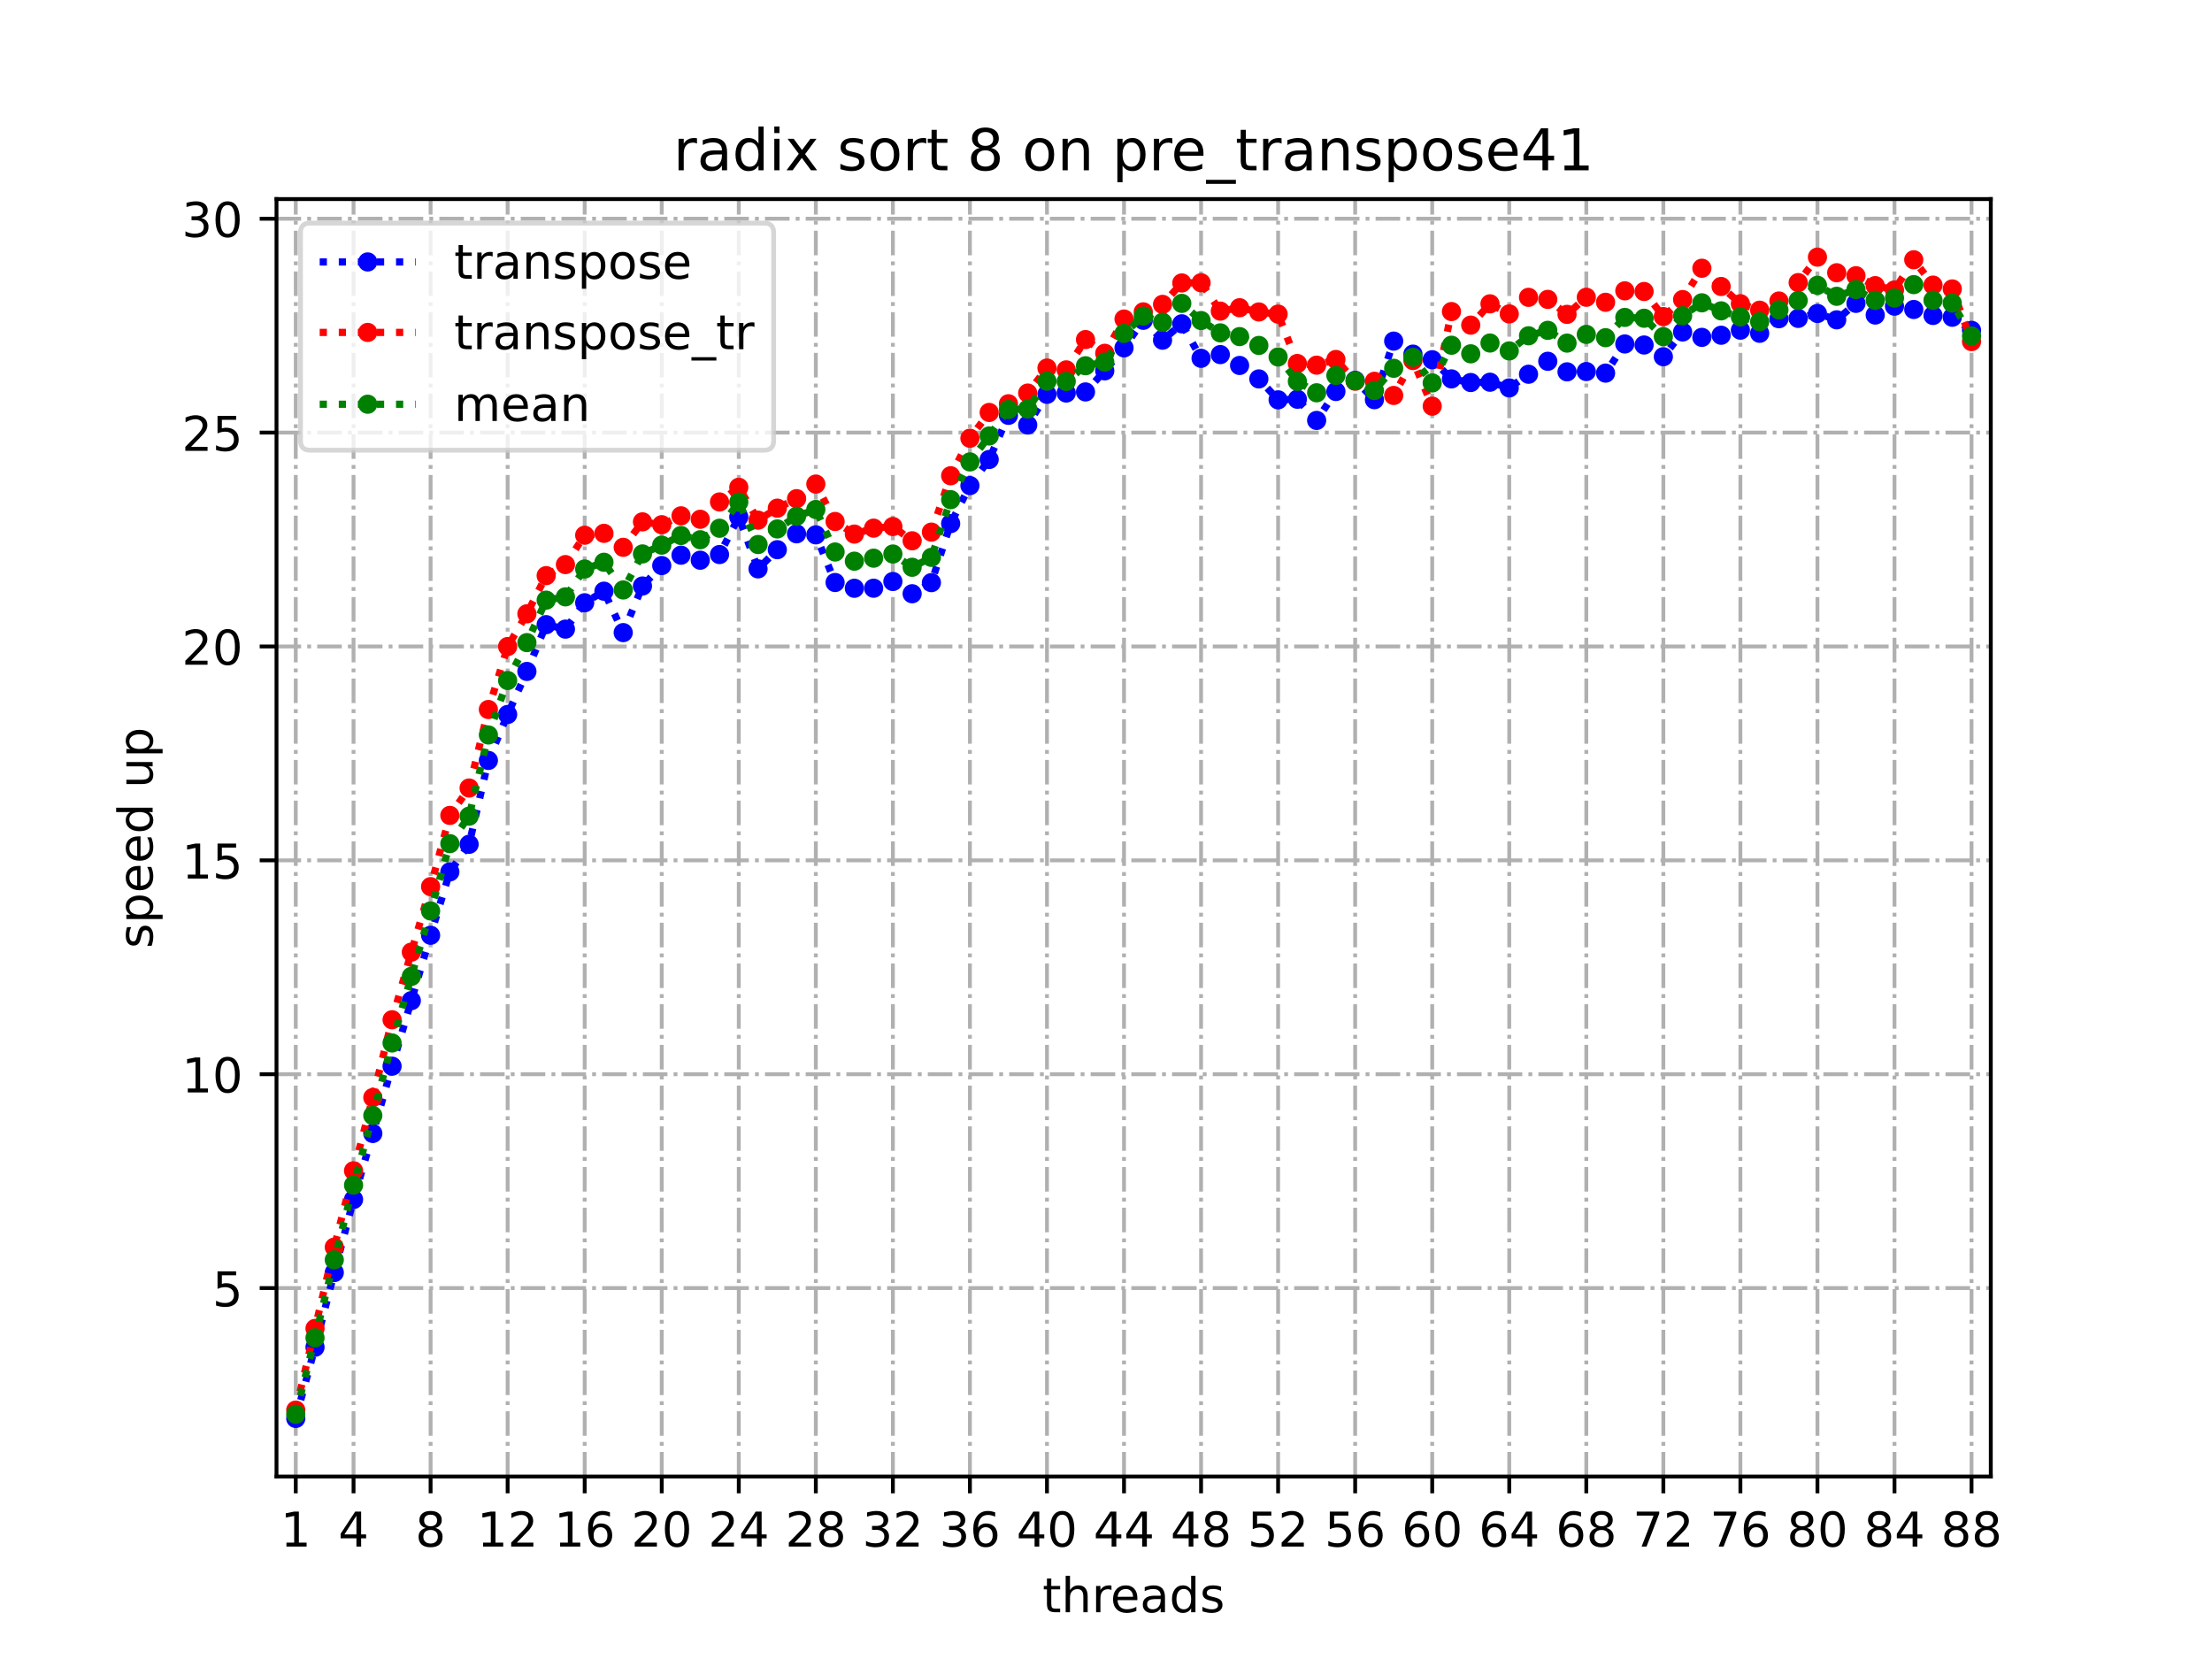 <?xml version="1.0" encoding="utf-8" standalone="no"?>
<!DOCTYPE svg PUBLIC "-//W3C//DTD SVG 1.1//EN"
  "http://www.w3.org/Graphics/SVG/1.1/DTD/svg11.dtd">
<!-- Created with matplotlib (https://matplotlib.org/) -->
<svg height="345.6pt" version="1.1" viewBox="0 0 460.8 345.6" width="460.8pt" xmlns="http://www.w3.org/2000/svg" xmlns:xlink="http://www.w3.org/1999/xlink">
 <defs>
  <style type="text/css">*{stroke-linecap:butt;stroke-linejoin:round;}</style>
 </defs>
 <g id="figure_1">
  <g id="patch_1">
   <path d="M 0 345.6 
L 460.8 345.6 
L 460.8 0 
L 0 0 
z
" style="fill:#ffffff;"/>
  </g>
  <g id="axes_1">
   <g id="patch_2">
    <path d="M 57.6 307.584 
L 414.72 307.584 
L 414.72 41.472 
L 57.6 41.472 
z
" style="fill:#ffffff;"/>
   </g>
   <g id="matplotlib.axis_1">
    <g id="xtick_1">
     <g id="line2d_1">
      <path clip-path="url(#p18c178acfd)" d="M 61.613 307.584 
L 61.613 41.472 
" style="fill:none;stroke:#b0b0b0;stroke-dasharray:5.12,1.28,0.8,1.28;stroke-dashoffset:0;stroke-width:0.8;"/>
     </g>
     <g id="line2d_2">
      <defs>
       <path d="M 0 0 
L 0 3.5 
" id="m30ade7cc53" style="stroke:#000000;stroke-width:0.8;"/>
      </defs>
      <g>
       <use style="stroke:#000000;stroke-width:0.8;" x="61.613" xlink:href="#m30ade7cc53" y="307.584"/>
      </g>
     </g>
     <g id="text_1">
      <!-- 1 -->
      <g transform="translate(58.431 322.182)scale(0.1 -0.1)">
       <defs>
        <path d="M 12.406 8.297 
L 28.516 8.297 
L 28.516 63.922 
L 10.984 60.406 
L 10.984 69.391 
L 28.422 72.906 
L 38.281 72.906 
L 38.281 8.297 
L 54.391 8.297 
L 54.391 0 
L 12.406 0 
z
" id="DejaVuSans-49"/>
       </defs>
       <use xlink:href="#DejaVuSans-49"/>
      </g>
     </g>
    </g>
    <g id="xtick_2">
     <g id="line2d_3">
      <path clip-path="url(#p18c178acfd)" d="M 73.65 307.584 
L 73.65 41.472 
" style="fill:none;stroke:#b0b0b0;stroke-dasharray:5.12,1.28,0.8,1.28;stroke-dashoffset:0;stroke-width:0.8;"/>
     </g>
     <g id="line2d_4">
      <g>
       <use style="stroke:#000000;stroke-width:0.8;" x="73.65" xlink:href="#m30ade7cc53" y="307.584"/>
      </g>
     </g>
     <g id="text_2">
      <!-- 4 -->
      <g transform="translate(70.469 322.182)scale(0.1 -0.1)">
       <defs>
        <path d="M 37.797 64.312 
L 12.891 25.391 
L 37.797 25.391 
z
M 35.203 72.906 
L 47.609 72.906 
L 47.609 25.391 
L 58.016 25.391 
L 58.016 17.188 
L 47.609 17.188 
L 47.609 0 
L 37.797 0 
L 37.797 17.188 
L 4.891 17.188 
L 4.891 26.703 
z
" id="DejaVuSans-52"/>
       </defs>
       <use xlink:href="#DejaVuSans-52"/>
      </g>
     </g>
    </g>
    <g id="xtick_3">
     <g id="line2d_5">
      <path clip-path="url(#p18c178acfd)" d="M 89.701 307.584 
L 89.701 41.472 
" style="fill:none;stroke:#b0b0b0;stroke-dasharray:5.12,1.28,0.8,1.28;stroke-dashoffset:0;stroke-width:0.8;"/>
     </g>
     <g id="line2d_6">
      <g>
       <use style="stroke:#000000;stroke-width:0.8;" x="89.701" xlink:href="#m30ade7cc53" y="307.584"/>
      </g>
     </g>
     <g id="text_3">
      <!-- 8 -->
      <g transform="translate(86.519 322.182)scale(0.1 -0.1)">
       <defs>
        <path d="M 31.781 34.625 
Q 24.75 34.625 20.719 30.859 
Q 16.703 27.094 16.703 20.516 
Q 16.703 13.922 20.719 10.156 
Q 24.75 6.391 31.781 6.391 
Q 38.812 6.391 42.859 10.172 
Q 46.922 13.969 46.922 20.516 
Q 46.922 27.094 42.891 30.859 
Q 38.875 34.625 31.781 34.625 
z
M 21.922 38.812 
Q 15.578 40.375 12.031 44.719 
Q 8.5 49.078 8.5 55.328 
Q 8.5 64.062 14.719 69.141 
Q 20.953 74.219 31.781 74.219 
Q 42.672 74.219 48.875 69.141 
Q 55.078 64.062 55.078 55.328 
Q 55.078 49.078 51.531 44.719 
Q 48 40.375 41.703 38.812 
Q 48.828 37.156 52.797 32.312 
Q 56.781 27.484 56.781 20.516 
Q 56.781 9.906 50.312 4.234 
Q 43.844 -1.422 31.781 -1.422 
Q 19.734 -1.422 13.25 4.234 
Q 6.781 9.906 6.781 20.516 
Q 6.781 27.484 10.781 32.312 
Q 14.797 37.156 21.922 38.812 
z
M 18.312 54.391 
Q 18.312 48.734 21.844 45.562 
Q 25.391 42.391 31.781 42.391 
Q 38.141 42.391 41.719 45.562 
Q 45.312 48.734 45.312 54.391 
Q 45.312 60.062 41.719 63.234 
Q 38.141 66.406 31.781 66.406 
Q 25.391 66.406 21.844 63.234 
Q 18.312 60.062 18.312 54.391 
z
" id="DejaVuSans-56"/>
       </defs>
       <use xlink:href="#DejaVuSans-56"/>
      </g>
     </g>
    </g>
    <g id="xtick_4">
     <g id="line2d_7">
      <path clip-path="url(#p18c178acfd)" d="M 105.751 307.584 
L 105.751 41.472 
" style="fill:none;stroke:#b0b0b0;stroke-dasharray:5.12,1.28,0.8,1.28;stroke-dashoffset:0;stroke-width:0.8;"/>
     </g>
     <g id="line2d_8">
      <g>
       <use style="stroke:#000000;stroke-width:0.8;" x="105.751" xlink:href="#m30ade7cc53" y="307.584"/>
      </g>
     </g>
     <g id="text_4">
      <!-- 12 -->
      <g transform="translate(99.389 322.182)scale(0.1 -0.1)">
       <defs>
        <path d="M 19.188 8.297 
L 53.609 8.297 
L 53.609 0 
L 7.328 0 
L 7.328 8.297 
Q 12.938 14.109 22.625 23.891 
Q 32.328 33.688 34.812 36.531 
Q 39.547 41.844 41.422 45.531 
Q 43.312 49.219 43.312 52.781 
Q 43.312 58.594 39.234 62.25 
Q 35.156 65.922 28.609 65.922 
Q 23.969 65.922 18.812 64.312 
Q 13.672 62.703 7.812 59.422 
L 7.812 69.391 
Q 13.766 71.781 18.938 73 
Q 24.125 74.219 28.422 74.219 
Q 39.75 74.219 46.484 68.547 
Q 53.219 62.891 53.219 53.422 
Q 53.219 48.922 51.531 44.891 
Q 49.859 40.875 45.406 35.406 
Q 44.188 33.984 37.641 27.219 
Q 31.109 20.453 19.188 8.297 
z
" id="DejaVuSans-50"/>
       </defs>
       <use xlink:href="#DejaVuSans-49"/>
       <use x="63.623" xlink:href="#DejaVuSans-50"/>
      </g>
     </g>
    </g>
    <g id="xtick_5">
     <g id="line2d_9">
      <path clip-path="url(#p18c178acfd)" d="M 121.801 307.584 
L 121.801 41.472 
" style="fill:none;stroke:#b0b0b0;stroke-dasharray:5.12,1.28,0.8,1.28;stroke-dashoffset:0;stroke-width:0.8;"/>
     </g>
     <g id="line2d_10">
      <g>
       <use style="stroke:#000000;stroke-width:0.8;" x="121.801" xlink:href="#m30ade7cc53" y="307.584"/>
      </g>
     </g>
     <g id="text_5">
      <!-- 16 -->
      <g transform="translate(115.439 322.182)scale(0.1 -0.1)">
       <defs>
        <path d="M 33.016 40.375 
Q 26.375 40.375 22.484 35.828 
Q 18.609 31.297 18.609 23.391 
Q 18.609 15.531 22.484 10.953 
Q 26.375 6.391 33.016 6.391 
Q 39.656 6.391 43.531 10.953 
Q 47.406 15.531 47.406 23.391 
Q 47.406 31.297 43.531 35.828 
Q 39.656 40.375 33.016 40.375 
z
M 52.594 71.297 
L 52.594 62.312 
Q 48.875 64.062 45.094 64.984 
Q 41.312 65.922 37.594 65.922 
Q 27.828 65.922 22.672 59.328 
Q 17.531 52.734 16.797 39.406 
Q 19.672 43.656 24.016 45.922 
Q 28.375 48.188 33.594 48.188 
Q 44.578 48.188 50.953 41.516 
Q 57.328 34.859 57.328 23.391 
Q 57.328 12.156 50.688 5.359 
Q 44.047 -1.422 33.016 -1.422 
Q 20.359 -1.422 13.672 8.266 
Q 6.984 17.969 6.984 36.375 
Q 6.984 53.656 15.188 63.938 
Q 23.391 74.219 37.203 74.219 
Q 40.922 74.219 44.703 73.484 
Q 48.484 72.75 52.594 71.297 
z
" id="DejaVuSans-54"/>
       </defs>
       <use xlink:href="#DejaVuSans-49"/>
       <use x="63.623" xlink:href="#DejaVuSans-54"/>
      </g>
     </g>
    </g>
    <g id="xtick_6">
     <g id="line2d_11">
      <path clip-path="url(#p18c178acfd)" d="M 137.852 307.584 
L 137.852 41.472 
" style="fill:none;stroke:#b0b0b0;stroke-dasharray:5.12,1.28,0.8,1.28;stroke-dashoffset:0;stroke-width:0.8;"/>
     </g>
     <g id="line2d_12">
      <g>
       <use style="stroke:#000000;stroke-width:0.8;" x="137.852" xlink:href="#m30ade7cc53" y="307.584"/>
      </g>
     </g>
     <g id="text_6">
      <!-- 20 -->
      <g transform="translate(131.489 322.182)scale(0.1 -0.1)">
       <defs>
        <path d="M 31.781 66.406 
Q 24.172 66.406 20.328 58.906 
Q 16.5 51.422 16.5 36.375 
Q 16.5 21.391 20.328 13.891 
Q 24.172 6.391 31.781 6.391 
Q 39.453 6.391 43.281 13.891 
Q 47.125 21.391 47.125 36.375 
Q 47.125 51.422 43.281 58.906 
Q 39.453 66.406 31.781 66.406 
z
M 31.781 74.219 
Q 44.047 74.219 50.516 64.516 
Q 56.984 54.828 56.984 36.375 
Q 56.984 17.969 50.516 8.266 
Q 44.047 -1.422 31.781 -1.422 
Q 19.531 -1.422 13.062 8.266 
Q 6.594 17.969 6.594 36.375 
Q 6.594 54.828 13.062 64.516 
Q 19.531 74.219 31.781 74.219 
z
" id="DejaVuSans-48"/>
       </defs>
       <use xlink:href="#DejaVuSans-50"/>
       <use x="63.623" xlink:href="#DejaVuSans-48"/>
      </g>
     </g>
    </g>
    <g id="xtick_7">
     <g id="line2d_13">
      <path clip-path="url(#p18c178acfd)" d="M 153.902 307.584 
L 153.902 41.472 
" style="fill:none;stroke:#b0b0b0;stroke-dasharray:5.12,1.28,0.8,1.28;stroke-dashoffset:0;stroke-width:0.8;"/>
     </g>
     <g id="line2d_14">
      <g>
       <use style="stroke:#000000;stroke-width:0.8;" x="153.902" xlink:href="#m30ade7cc53" y="307.584"/>
      </g>
     </g>
     <g id="text_7">
      <!-- 24 -->
      <g transform="translate(147.54 322.182)scale(0.1 -0.1)">
       <use xlink:href="#DejaVuSans-50"/>
       <use x="63.623" xlink:href="#DejaVuSans-52"/>
      </g>
     </g>
    </g>
    <g id="xtick_8">
     <g id="line2d_15">
      <path clip-path="url(#p18c178acfd)" d="M 169.952 307.584 
L 169.952 41.472 
" style="fill:none;stroke:#b0b0b0;stroke-dasharray:5.12,1.28,0.8,1.28;stroke-dashoffset:0;stroke-width:0.8;"/>
     </g>
     <g id="line2d_16">
      <g>
       <use style="stroke:#000000;stroke-width:0.8;" x="169.952" xlink:href="#m30ade7cc53" y="307.584"/>
      </g>
     </g>
     <g id="text_8">
      <!-- 28 -->
      <g transform="translate(163.59 322.182)scale(0.1 -0.1)">
       <use xlink:href="#DejaVuSans-50"/>
       <use x="63.623" xlink:href="#DejaVuSans-56"/>
      </g>
     </g>
    </g>
    <g id="xtick_9">
     <g id="line2d_17">
      <path clip-path="url(#p18c178acfd)" d="M 186.003 307.584 
L 186.003 41.472 
" style="fill:none;stroke:#b0b0b0;stroke-dasharray:5.12,1.28,0.8,1.28;stroke-dashoffset:0;stroke-width:0.8;"/>
     </g>
     <g id="line2d_18">
      <g>
       <use style="stroke:#000000;stroke-width:0.8;" x="186.003" xlink:href="#m30ade7cc53" y="307.584"/>
      </g>
     </g>
     <g id="text_9">
      <!-- 32 -->
      <g transform="translate(179.64 322.182)scale(0.1 -0.1)">
       <defs>
        <path d="M 40.578 39.312 
Q 47.656 37.797 51.625 33 
Q 55.609 28.219 55.609 21.188 
Q 55.609 10.406 48.188 4.484 
Q 40.766 -1.422 27.094 -1.422 
Q 22.516 -1.422 17.656 -0.516 
Q 12.797 0.391 7.625 2.203 
L 7.625 11.719 
Q 11.719 9.328 16.594 8.109 
Q 21.484 6.891 26.812 6.891 
Q 36.078 6.891 40.938 10.547 
Q 45.797 14.203 45.797 21.188 
Q 45.797 27.641 41.281 31.266 
Q 36.766 34.906 28.719 34.906 
L 20.219 34.906 
L 20.219 43.016 
L 29.109 43.016 
Q 36.375 43.016 40.234 45.922 
Q 44.094 48.828 44.094 54.297 
Q 44.094 59.906 40.109 62.906 
Q 36.141 65.922 28.719 65.922 
Q 24.656 65.922 20.016 65.031 
Q 15.375 64.156 9.812 62.312 
L 9.812 71.094 
Q 15.438 72.656 20.344 73.438 
Q 25.25 74.219 29.594 74.219 
Q 40.828 74.219 47.359 69.109 
Q 53.906 64.016 53.906 55.328 
Q 53.906 49.266 50.438 45.094 
Q 46.969 40.922 40.578 39.312 
z
" id="DejaVuSans-51"/>
       </defs>
       <use xlink:href="#DejaVuSans-51"/>
       <use x="63.623" xlink:href="#DejaVuSans-50"/>
      </g>
     </g>
    </g>
    <g id="xtick_10">
     <g id="line2d_19">
      <path clip-path="url(#p18c178acfd)" d="M 202.053 307.584 
L 202.053 41.472 
" style="fill:none;stroke:#b0b0b0;stroke-dasharray:5.12,1.28,0.8,1.28;stroke-dashoffset:0;stroke-width:0.8;"/>
     </g>
     <g id="line2d_20">
      <g>
       <use style="stroke:#000000;stroke-width:0.8;" x="202.053" xlink:href="#m30ade7cc53" y="307.584"/>
      </g>
     </g>
     <g id="text_10">
      <!-- 36 -->
      <g transform="translate(195.691 322.182)scale(0.1 -0.1)">
       <use xlink:href="#DejaVuSans-51"/>
       <use x="63.623" xlink:href="#DejaVuSans-54"/>
      </g>
     </g>
    </g>
    <g id="xtick_11">
     <g id="line2d_21">
      <path clip-path="url(#p18c178acfd)" d="M 218.103 307.584 
L 218.103 41.472 
" style="fill:none;stroke:#b0b0b0;stroke-dasharray:5.12,1.28,0.8,1.28;stroke-dashoffset:0;stroke-width:0.8;"/>
     </g>
     <g id="line2d_22">
      <g>
       <use style="stroke:#000000;stroke-width:0.8;" x="218.103" xlink:href="#m30ade7cc53" y="307.584"/>
      </g>
     </g>
     <g id="text_11">
      <!-- 40 -->
      <g transform="translate(211.741 322.182)scale(0.1 -0.1)">
       <use xlink:href="#DejaVuSans-52"/>
       <use x="63.623" xlink:href="#DejaVuSans-48"/>
      </g>
     </g>
    </g>
    <g id="xtick_12">
     <g id="line2d_23">
      <path clip-path="url(#p18c178acfd)" d="M 234.154 307.584 
L 234.154 41.472 
" style="fill:none;stroke:#b0b0b0;stroke-dasharray:5.12,1.28,0.8,1.28;stroke-dashoffset:0;stroke-width:0.8;"/>
     </g>
     <g id="line2d_24">
      <g>
       <use style="stroke:#000000;stroke-width:0.8;" x="234.154" xlink:href="#m30ade7cc53" y="307.584"/>
      </g>
     </g>
     <g id="text_12">
      <!-- 44 -->
      <g transform="translate(227.791 322.182)scale(0.1 -0.1)">
       <use xlink:href="#DejaVuSans-52"/>
       <use x="63.623" xlink:href="#DejaVuSans-52"/>
      </g>
     </g>
    </g>
    <g id="xtick_13">
     <g id="line2d_25">
      <path clip-path="url(#p18c178acfd)" d="M 250.204 307.584 
L 250.204 41.472 
" style="fill:none;stroke:#b0b0b0;stroke-dasharray:5.12,1.28,0.8,1.28;stroke-dashoffset:0;stroke-width:0.8;"/>
     </g>
     <g id="line2d_26">
      <g>
       <use style="stroke:#000000;stroke-width:0.8;" x="250.204" xlink:href="#m30ade7cc53" y="307.584"/>
      </g>
     </g>
     <g id="text_13">
      <!-- 48 -->
      <g transform="translate(243.842 322.182)scale(0.1 -0.1)">
       <use xlink:href="#DejaVuSans-52"/>
       <use x="63.623" xlink:href="#DejaVuSans-56"/>
      </g>
     </g>
    </g>
    <g id="xtick_14">
     <g id="line2d_27">
      <path clip-path="url(#p18c178acfd)" d="M 266.254 307.584 
L 266.254 41.472 
" style="fill:none;stroke:#b0b0b0;stroke-dasharray:5.12,1.28,0.8,1.28;stroke-dashoffset:0;stroke-width:0.8;"/>
     </g>
     <g id="line2d_28">
      <g>
       <use style="stroke:#000000;stroke-width:0.8;" x="266.254" xlink:href="#m30ade7cc53" y="307.584"/>
      </g>
     </g>
     <g id="text_14">
      <!-- 52 -->
      <g transform="translate(259.892 322.182)scale(0.1 -0.1)">
       <defs>
        <path d="M 10.797 72.906 
L 49.516 72.906 
L 49.516 64.594 
L 19.828 64.594 
L 19.828 46.734 
Q 21.969 47.469 24.109 47.828 
Q 26.266 48.188 28.422 48.188 
Q 40.625 48.188 47.75 41.5 
Q 54.891 34.812 54.891 23.391 
Q 54.891 11.625 47.562 5.094 
Q 40.234 -1.422 26.906 -1.422 
Q 22.312 -1.422 17.547 -0.641 
Q 12.797 0.141 7.719 1.703 
L 7.719 11.625 
Q 12.109 9.234 16.797 8.062 
Q 21.484 6.891 26.703 6.891 
Q 35.156 6.891 40.078 11.328 
Q 45.016 15.766 45.016 23.391 
Q 45.016 31 40.078 35.438 
Q 35.156 39.891 26.703 39.891 
Q 22.75 39.891 18.812 39.016 
Q 14.891 38.141 10.797 36.281 
z
" id="DejaVuSans-53"/>
       </defs>
       <use xlink:href="#DejaVuSans-53"/>
       <use x="63.623" xlink:href="#DejaVuSans-50"/>
      </g>
     </g>
    </g>
    <g id="xtick_15">
     <g id="line2d_29">
      <path clip-path="url(#p18c178acfd)" d="M 282.305 307.584 
L 282.305 41.472 
" style="fill:none;stroke:#b0b0b0;stroke-dasharray:5.12,1.28,0.8,1.28;stroke-dashoffset:0;stroke-width:0.8;"/>
     </g>
     <g id="line2d_30">
      <g>
       <use style="stroke:#000000;stroke-width:0.8;" x="282.305" xlink:href="#m30ade7cc53" y="307.584"/>
      </g>
     </g>
     <g id="text_15">
      <!-- 56 -->
      <g transform="translate(275.942 322.182)scale(0.1 -0.1)">
       <use xlink:href="#DejaVuSans-53"/>
       <use x="63.623" xlink:href="#DejaVuSans-54"/>
      </g>
     </g>
    </g>
    <g id="xtick_16">
     <g id="line2d_31">
      <path clip-path="url(#p18c178acfd)" d="M 298.355 307.584 
L 298.355 41.472 
" style="fill:none;stroke:#b0b0b0;stroke-dasharray:5.12,1.28,0.8,1.28;stroke-dashoffset:0;stroke-width:0.8;"/>
     </g>
     <g id="line2d_32">
      <g>
       <use style="stroke:#000000;stroke-width:0.8;" x="298.355" xlink:href="#m30ade7cc53" y="307.584"/>
      </g>
     </g>
     <g id="text_16">
      <!-- 60 -->
      <g transform="translate(291.993 322.182)scale(0.1 -0.1)">
       <use xlink:href="#DejaVuSans-54"/>
       <use x="63.623" xlink:href="#DejaVuSans-48"/>
      </g>
     </g>
    </g>
    <g id="xtick_17">
     <g id="line2d_33">
      <path clip-path="url(#p18c178acfd)" d="M 314.405 307.584 
L 314.405 41.472 
" style="fill:none;stroke:#b0b0b0;stroke-dasharray:5.12,1.28,0.8,1.28;stroke-dashoffset:0;stroke-width:0.8;"/>
     </g>
     <g id="line2d_34">
      <g>
       <use style="stroke:#000000;stroke-width:0.8;" x="314.405" xlink:href="#m30ade7cc53" y="307.584"/>
      </g>
     </g>
     <g id="text_17">
      <!-- 64 -->
      <g transform="translate(308.043 322.182)scale(0.1 -0.1)">
       <use xlink:href="#DejaVuSans-54"/>
       <use x="63.623" xlink:href="#DejaVuSans-52"/>
      </g>
     </g>
    </g>
    <g id="xtick_18">
     <g id="line2d_35">
      <path clip-path="url(#p18c178acfd)" d="M 330.456 307.584 
L 330.456 41.472 
" style="fill:none;stroke:#b0b0b0;stroke-dasharray:5.12,1.28,0.8,1.28;stroke-dashoffset:0;stroke-width:0.8;"/>
     </g>
     <g id="line2d_36">
      <g>
       <use style="stroke:#000000;stroke-width:0.8;" x="330.456" xlink:href="#m30ade7cc53" y="307.584"/>
      </g>
     </g>
     <g id="text_18">
      <!-- 68 -->
      <g transform="translate(324.093 322.182)scale(0.1 -0.1)">
       <use xlink:href="#DejaVuSans-54"/>
       <use x="63.623" xlink:href="#DejaVuSans-56"/>
      </g>
     </g>
    </g>
    <g id="xtick_19">
     <g id="line2d_37">
      <path clip-path="url(#p18c178acfd)" d="M 346.506 307.584 
L 346.506 41.472 
" style="fill:none;stroke:#b0b0b0;stroke-dasharray:5.12,1.28,0.8,1.28;stroke-dashoffset:0;stroke-width:0.8;"/>
     </g>
     <g id="line2d_38">
      <g>
       <use style="stroke:#000000;stroke-width:0.8;" x="346.506" xlink:href="#m30ade7cc53" y="307.584"/>
      </g>
     </g>
     <g id="text_19">
      <!-- 72 -->
      <g transform="translate(340.144 322.182)scale(0.1 -0.1)">
       <defs>
        <path d="M 8.203 72.906 
L 55.078 72.906 
L 55.078 68.703 
L 28.609 0 
L 18.312 0 
L 43.219 64.594 
L 8.203 64.594 
z
" id="DejaVuSans-55"/>
       </defs>
       <use xlink:href="#DejaVuSans-55"/>
       <use x="63.623" xlink:href="#DejaVuSans-50"/>
      </g>
     </g>
    </g>
    <g id="xtick_20">
     <g id="line2d_39">
      <path clip-path="url(#p18c178acfd)" d="M 362.556 307.584 
L 362.556 41.472 
" style="fill:none;stroke:#b0b0b0;stroke-dasharray:5.12,1.28,0.8,1.28;stroke-dashoffset:0;stroke-width:0.8;"/>
     </g>
     <g id="line2d_40">
      <g>
       <use style="stroke:#000000;stroke-width:0.8;" x="362.556" xlink:href="#m30ade7cc53" y="307.584"/>
      </g>
     </g>
     <g id="text_20">
      <!-- 76 -->
      <g transform="translate(356.194 322.182)scale(0.1 -0.1)">
       <use xlink:href="#DejaVuSans-55"/>
       <use x="63.623" xlink:href="#DejaVuSans-54"/>
      </g>
     </g>
    </g>
    <g id="xtick_21">
     <g id="line2d_41">
      <path clip-path="url(#p18c178acfd)" d="M 378.607 307.584 
L 378.607 41.472 
" style="fill:none;stroke:#b0b0b0;stroke-dasharray:5.12,1.28,0.8,1.28;stroke-dashoffset:0;stroke-width:0.8;"/>
     </g>
     <g id="line2d_42">
      <g>
       <use style="stroke:#000000;stroke-width:0.8;" x="378.607" xlink:href="#m30ade7cc53" y="307.584"/>
      </g>
     </g>
     <g id="text_21">
      <!-- 80 -->
      <g transform="translate(372.244 322.182)scale(0.1 -0.1)">
       <use xlink:href="#DejaVuSans-56"/>
       <use x="63.623" xlink:href="#DejaVuSans-48"/>
      </g>
     </g>
    </g>
    <g id="xtick_22">
     <g id="line2d_43">
      <path clip-path="url(#p18c178acfd)" d="M 394.657 307.584 
L 394.657 41.472 
" style="fill:none;stroke:#b0b0b0;stroke-dasharray:5.12,1.28,0.8,1.28;stroke-dashoffset:0;stroke-width:0.8;"/>
     </g>
     <g id="line2d_44">
      <g>
       <use style="stroke:#000000;stroke-width:0.8;" x="394.657" xlink:href="#m30ade7cc53" y="307.584"/>
      </g>
     </g>
     <g id="text_22">
      <!-- 84 -->
      <g transform="translate(388.295 322.182)scale(0.1 -0.1)">
       <use xlink:href="#DejaVuSans-56"/>
       <use x="63.623" xlink:href="#DejaVuSans-52"/>
      </g>
     </g>
    </g>
    <g id="xtick_23">
     <g id="line2d_45">
      <path clip-path="url(#p18c178acfd)" d="M 410.707 307.584 
L 410.707 41.472 
" style="fill:none;stroke:#b0b0b0;stroke-dasharray:5.12,1.28,0.8,1.28;stroke-dashoffset:0;stroke-width:0.8;"/>
     </g>
     <g id="line2d_46">
      <g>
       <use style="stroke:#000000;stroke-width:0.8;" x="410.707" xlink:href="#m30ade7cc53" y="307.584"/>
      </g>
     </g>
     <g id="text_23">
      <!-- 88 -->
      <g transform="translate(404.345 322.182)scale(0.1 -0.1)">
       <use xlink:href="#DejaVuSans-56"/>
       <use x="63.623" xlink:href="#DejaVuSans-56"/>
      </g>
     </g>
    </g>
    <g id="text_24">
     <!-- threads -->
     <g transform="translate(217.169 335.861)scale(0.1 -0.1)">
      <defs>
       <path d="M 18.312 70.219 
L 18.312 54.688 
L 36.812 54.688 
L 36.812 47.703 
L 18.312 47.703 
L 18.312 18.016 
Q 18.312 11.328 20.141 9.422 
Q 21.969 7.516 27.594 7.516 
L 36.812 7.516 
L 36.812 0 
L 27.594 0 
Q 17.188 0 13.234 3.875 
Q 9.281 7.766 9.281 18.016 
L 9.281 47.703 
L 2.688 47.703 
L 2.688 54.688 
L 9.281 54.688 
L 9.281 70.219 
z
" id="DejaVuSans-116"/>
       <path d="M 54.891 33.016 
L 54.891 0 
L 45.906 0 
L 45.906 32.719 
Q 45.906 40.484 42.875 44.328 
Q 39.844 48.188 33.797 48.188 
Q 26.516 48.188 22.312 43.547 
Q 18.109 38.922 18.109 30.906 
L 18.109 0 
L 9.078 0 
L 9.078 75.984 
L 18.109 75.984 
L 18.109 46.188 
Q 21.344 51.125 25.703 53.562 
Q 30.078 56 35.797 56 
Q 45.219 56 50.047 50.172 
Q 54.891 44.344 54.891 33.016 
z
" id="DejaVuSans-104"/>
       <path d="M 41.109 46.297 
Q 39.594 47.172 37.812 47.578 
Q 36.031 48 33.891 48 
Q 26.266 48 22.188 43.047 
Q 18.109 38.094 18.109 28.812 
L 18.109 0 
L 9.078 0 
L 9.078 54.688 
L 18.109 54.688 
L 18.109 46.188 
Q 20.953 51.172 25.484 53.578 
Q 30.031 56 36.531 56 
Q 37.453 56 38.578 55.875 
Q 39.703 55.766 41.062 55.516 
z
" id="DejaVuSans-114"/>
       <path d="M 56.203 29.594 
L 56.203 25.203 
L 14.891 25.203 
Q 15.484 15.922 20.484 11.062 
Q 25.484 6.203 34.422 6.203 
Q 39.594 6.203 44.453 7.469 
Q 49.312 8.734 54.109 11.281 
L 54.109 2.781 
Q 49.266 0.734 44.188 -0.344 
Q 39.109 -1.422 33.891 -1.422 
Q 20.797 -1.422 13.156 6.188 
Q 5.516 13.812 5.516 26.812 
Q 5.516 40.234 12.766 48.109 
Q 20.016 56 32.328 56 
Q 43.359 56 49.781 48.891 
Q 56.203 41.797 56.203 29.594 
z
M 47.219 32.234 
Q 47.125 39.594 43.094 43.984 
Q 39.062 48.391 32.422 48.391 
Q 24.906 48.391 20.391 44.141 
Q 15.875 39.891 15.188 32.172 
z
" id="DejaVuSans-101"/>
       <path d="M 34.281 27.484 
Q 23.391 27.484 19.188 25 
Q 14.984 22.516 14.984 16.5 
Q 14.984 11.719 18.141 8.906 
Q 21.297 6.109 26.703 6.109 
Q 34.188 6.109 38.703 11.406 
Q 43.219 16.703 43.219 25.484 
L 43.219 27.484 
z
M 52.203 31.203 
L 52.203 0 
L 43.219 0 
L 43.219 8.297 
Q 40.141 3.328 35.547 0.953 
Q 30.953 -1.422 24.312 -1.422 
Q 15.922 -1.422 10.953 3.297 
Q 6 8.016 6 15.922 
Q 6 25.141 12.172 29.828 
Q 18.359 34.516 30.609 34.516 
L 43.219 34.516 
L 43.219 35.406 
Q 43.219 41.609 39.141 45 
Q 35.062 48.391 27.688 48.391 
Q 23 48.391 18.547 47.266 
Q 14.109 46.141 10.016 43.891 
L 10.016 52.203 
Q 14.938 54.109 19.578 55.047 
Q 24.219 56 28.609 56 
Q 40.484 56 46.344 49.844 
Q 52.203 43.703 52.203 31.203 
z
" id="DejaVuSans-97"/>
       <path d="M 45.406 46.391 
L 45.406 75.984 
L 54.391 75.984 
L 54.391 0 
L 45.406 0 
L 45.406 8.203 
Q 42.578 3.328 38.25 0.953 
Q 33.938 -1.422 27.875 -1.422 
Q 17.969 -1.422 11.734 6.484 
Q 5.516 14.406 5.516 27.297 
Q 5.516 40.188 11.734 48.094 
Q 17.969 56 27.875 56 
Q 33.938 56 38.25 53.625 
Q 42.578 51.266 45.406 46.391 
z
M 14.797 27.297 
Q 14.797 17.391 18.875 11.75 
Q 22.953 6.109 30.078 6.109 
Q 37.203 6.109 41.297 11.75 
Q 45.406 17.391 45.406 27.297 
Q 45.406 37.203 41.297 42.844 
Q 37.203 48.484 30.078 48.484 
Q 22.953 48.484 18.875 42.844 
Q 14.797 37.203 14.797 27.297 
z
" id="DejaVuSans-100"/>
       <path d="M 44.281 53.078 
L 44.281 44.578 
Q 40.484 46.531 36.375 47.5 
Q 32.281 48.484 27.875 48.484 
Q 21.188 48.484 17.844 46.438 
Q 14.5 44.391 14.5 40.281 
Q 14.5 37.156 16.891 35.375 
Q 19.281 33.594 26.516 31.984 
L 29.594 31.297 
Q 39.156 29.25 43.188 25.516 
Q 47.219 21.781 47.219 15.094 
Q 47.219 7.469 41.188 3.016 
Q 35.156 -1.422 24.609 -1.422 
Q 20.219 -1.422 15.453 -0.562 
Q 10.688 0.297 5.422 2 
L 5.422 11.281 
Q 10.406 8.688 15.234 7.391 
Q 20.062 6.109 24.812 6.109 
Q 31.156 6.109 34.562 8.281 
Q 37.984 10.453 37.984 14.406 
Q 37.984 18.062 35.516 20.016 
Q 33.062 21.969 24.703 23.781 
L 21.578 24.516 
Q 13.234 26.266 9.516 29.906 
Q 5.812 33.547 5.812 39.891 
Q 5.812 47.609 11.281 51.797 
Q 16.75 56 26.812 56 
Q 31.781 56 36.172 55.266 
Q 40.578 54.547 44.281 53.078 
z
" id="DejaVuSans-115"/>
      </defs>
      <use xlink:href="#DejaVuSans-116"/>
      <use x="39.209" xlink:href="#DejaVuSans-104"/>
      <use x="102.588" xlink:href="#DejaVuSans-114"/>
      <use x="141.451" xlink:href="#DejaVuSans-101"/>
      <use x="202.975" xlink:href="#DejaVuSans-97"/>
      <use x="264.254" xlink:href="#DejaVuSans-100"/>
      <use x="327.73" xlink:href="#DejaVuSans-115"/>
     </g>
    </g>
   </g>
   <g id="matplotlib.axis_2">
    <g id="ytick_1">
     <g id="line2d_47">
      <path clip-path="url(#p18c178acfd)" d="M 57.6 268.33 
L 414.72 268.33 
" style="fill:none;stroke:#b0b0b0;stroke-dasharray:5.12,1.28,0.8,1.28;stroke-dashoffset:0;stroke-width:0.8;"/>
     </g>
     <g id="line2d_48">
      <defs>
       <path d="M 0 0 
L -3.5 0 
" id="m8aa3aab61a" style="stroke:#000000;stroke-width:0.8;"/>
      </defs>
      <g>
       <use style="stroke:#000000;stroke-width:0.8;" x="57.6" xlink:href="#m8aa3aab61a" y="268.33"/>
      </g>
     </g>
     <g id="text_25">
      <!-- 5 -->
      <g transform="translate(44.237 272.129)scale(0.1 -0.1)">
       <use xlink:href="#DejaVuSans-53"/>
      </g>
     </g>
    </g>
    <g id="ytick_2">
     <g id="line2d_49">
      <path clip-path="url(#p18c178acfd)" d="M 57.6 223.777 
L 414.72 223.777 
" style="fill:none;stroke:#b0b0b0;stroke-dasharray:5.12,1.28,0.8,1.28;stroke-dashoffset:0;stroke-width:0.8;"/>
     </g>
     <g id="line2d_50">
      <g>
       <use style="stroke:#000000;stroke-width:0.8;" x="57.6" xlink:href="#m8aa3aab61a" y="223.777"/>
      </g>
     </g>
     <g id="text_26">
      <!-- 10 -->
      <g transform="translate(37.875 227.576)scale(0.1 -0.1)">
       <use xlink:href="#DejaVuSans-49"/>
       <use x="63.623" xlink:href="#DejaVuSans-48"/>
      </g>
     </g>
    </g>
    <g id="ytick_3">
     <g id="line2d_51">
      <path clip-path="url(#p18c178acfd)" d="M 57.6 179.223 
L 414.72 179.223 
" style="fill:none;stroke:#b0b0b0;stroke-dasharray:5.12,1.28,0.8,1.28;stroke-dashoffset:0;stroke-width:0.8;"/>
     </g>
     <g id="line2d_52">
      <g>
       <use style="stroke:#000000;stroke-width:0.8;" x="57.6" xlink:href="#m8aa3aab61a" y="179.223"/>
      </g>
     </g>
     <g id="text_27">
      <!-- 15 -->
      <g transform="translate(37.875 183.023)scale(0.1 -0.1)">
       <use xlink:href="#DejaVuSans-49"/>
       <use x="63.623" xlink:href="#DejaVuSans-53"/>
      </g>
     </g>
    </g>
    <g id="ytick_4">
     <g id="line2d_53">
      <path clip-path="url(#p18c178acfd)" d="M 57.6 134.67 
L 414.72 134.67 
" style="fill:none;stroke:#b0b0b0;stroke-dasharray:5.12,1.28,0.8,1.28;stroke-dashoffset:0;stroke-width:0.8;"/>
     </g>
     <g id="line2d_54">
      <g>
       <use style="stroke:#000000;stroke-width:0.8;" x="57.6" xlink:href="#m8aa3aab61a" y="134.67"/>
      </g>
     </g>
     <g id="text_28">
      <!-- 20 -->
      <g transform="translate(37.875 138.469)scale(0.1 -0.1)">
       <use xlink:href="#DejaVuSans-50"/>
       <use x="63.623" xlink:href="#DejaVuSans-48"/>
      </g>
     </g>
    </g>
    <g id="ytick_5">
     <g id="line2d_55">
      <path clip-path="url(#p18c178acfd)" d="M 57.6 90.117 
L 414.72 90.117 
" style="fill:none;stroke:#b0b0b0;stroke-dasharray:5.12,1.28,0.8,1.28;stroke-dashoffset:0;stroke-width:0.8;"/>
     </g>
     <g id="line2d_56">
      <g>
       <use style="stroke:#000000;stroke-width:0.8;" x="57.6" xlink:href="#m8aa3aab61a" y="90.117"/>
      </g>
     </g>
     <g id="text_29">
      <!-- 25 -->
      <g transform="translate(37.875 93.916)scale(0.1 -0.1)">
       <use xlink:href="#DejaVuSans-50"/>
       <use x="63.623" xlink:href="#DejaVuSans-53"/>
      </g>
     </g>
    </g>
    <g id="ytick_6">
     <g id="line2d_57">
      <path clip-path="url(#p18c178acfd)" d="M 57.6 45.564 
L 414.72 45.564 
" style="fill:none;stroke:#b0b0b0;stroke-dasharray:5.12,1.28,0.8,1.28;stroke-dashoffset:0;stroke-width:0.8;"/>
     </g>
     <g id="line2d_58">
      <g>
       <use style="stroke:#000000;stroke-width:0.8;" x="57.6" xlink:href="#m8aa3aab61a" y="45.564"/>
      </g>
     </g>
     <g id="text_30">
      <!-- 30 -->
      <g transform="translate(37.875 49.363)scale(0.1 -0.1)">
       <use xlink:href="#DejaVuSans-51"/>
       <use x="63.623" xlink:href="#DejaVuSans-48"/>
      </g>
     </g>
    </g>
    <g id="text_31">
     <!-- speed up -->
     <g transform="translate(31.795 197.566)rotate(-90)scale(0.1 -0.1)">
      <defs>
       <path d="M 18.109 8.203 
L 18.109 -20.797 
L 9.078 -20.797 
L 9.078 54.688 
L 18.109 54.688 
L 18.109 46.391 
Q 20.953 51.266 25.266 53.625 
Q 29.594 56 35.594 56 
Q 45.562 56 51.781 48.094 
Q 58.016 40.188 58.016 27.297 
Q 58.016 14.406 51.781 6.484 
Q 45.562 -1.422 35.594 -1.422 
Q 29.594 -1.422 25.266 0.953 
Q 20.953 3.328 18.109 8.203 
z
M 48.688 27.297 
Q 48.688 37.203 44.609 42.844 
Q 40.531 48.484 33.406 48.484 
Q 26.266 48.484 22.188 42.844 
Q 18.109 37.203 18.109 27.297 
Q 18.109 17.391 22.188 11.75 
Q 26.266 6.109 33.406 6.109 
Q 40.531 6.109 44.609 11.75 
Q 48.688 17.391 48.688 27.297 
z
" id="DejaVuSans-112"/>
       <path id="DejaVuSans-32"/>
       <path d="M 8.5 21.578 
L 8.5 54.688 
L 17.484 54.688 
L 17.484 21.922 
Q 17.484 14.156 20.5 10.266 
Q 23.531 6.391 29.594 6.391 
Q 36.859 6.391 41.078 11.031 
Q 45.312 15.672 45.312 23.688 
L 45.312 54.688 
L 54.297 54.688 
L 54.297 0 
L 45.312 0 
L 45.312 8.406 
Q 42.047 3.422 37.719 1 
Q 33.406 -1.422 27.688 -1.422 
Q 18.266 -1.422 13.375 4.438 
Q 8.5 10.297 8.5 21.578 
z
M 31.109 56 
z
" id="DejaVuSans-117"/>
      </defs>
      <use xlink:href="#DejaVuSans-115"/>
      <use x="52.1" xlink:href="#DejaVuSans-112"/>
      <use x="115.576" xlink:href="#DejaVuSans-101"/>
      <use x="177.1" xlink:href="#DejaVuSans-101"/>
      <use x="238.623" xlink:href="#DejaVuSans-100"/>
      <use x="302.1" xlink:href="#DejaVuSans-32"/>
      <use x="333.887" xlink:href="#DejaVuSans-117"/>
      <use x="397.266" xlink:href="#DejaVuSans-112"/>
     </g>
    </g>
   </g>
   <g id="line2d_59">
    <path clip-path="url(#p18c178acfd)" d="M 61.613 295.488 
L 65.625 280.655 
L 69.638 265.096 
L 73.65 249.878 
L 77.663 236.118 
L 81.676 222.109 
L 85.688 208.455 
L 89.701 194.836 
L 93.713 181.628 
L 97.726 175.881 
L 101.738 158.411 
L 105.751 148.838 
L 109.764 139.872 
L 113.776 130.13 
L 117.789 131.058 
L 121.801 125.567 
L 125.814 123.157 
L 129.827 131.786 
L 133.839 122.076 
L 137.852 117.817 
L 141.864 115.655 
L 145.877 116.702 
L 149.889 115.521 
L 153.902 107.69 
L 157.915 118.506 
L 161.927 114.511 
L 165.94 111.202 
L 169.952 111.422 
L 173.965 121.346 
L 177.978 122.549 
L 181.99 122.536 
L 186.003 121.136 
L 190.015 123.687 
L 194.028 121.373 
L 198.04 109.075 
L 202.053 101.157 
L 206.066 95.718 
L 210.078 86.524 
L 214.091 88.531 
L 218.103 82.144 
L 222.116 81.875 
L 226.129 81.647 
L 230.141 77.254 
L 234.154 72.467 
L 238.166 66.724 
L 242.179 70.868 
L 246.191 67.457 
L 250.204 74.644 
L 254.217 73.87 
L 258.229 76.131 
L 262.242 78.936 
L 266.254 83.293 
L 270.267 83.168 
L 274.28 87.582 
L 278.292 81.555 
L 282.305 79.227 
L 286.317 83.263 
L 290.33 71.06 
L 294.342 73.773 
L 298.355 74.94 
L 302.368 78.932 
L 306.38 79.685 
L 310.393 79.623 
L 314.405 80.812 
L 318.418 77.96 
L 322.431 75.262 
L 326.443 77.46 
L 330.456 77.401 
L 334.468 77.728 
L 338.481 71.654 
L 342.493 71.871 
L 346.506 74.309 
L 350.519 69.156 
L 354.531 70.281 
L 358.544 69.838 
L 362.556 68.783 
L 366.569 69.431 
L 370.582 66.397 
L 374.594 66.326 
L 378.607 65.303 
L 382.619 66.628 
L 386.632 63.197 
L 390.644 65.628 
L 394.657 63.781 
L 398.67 64.471 
L 402.682 65.716 
L 406.695 66.09 
L 410.707 68.817 
" style="fill:none;stroke:#0000ff;stroke-dasharray:1.5,2.475;stroke-dashoffset:0;stroke-width:1.5;"/>
    <defs>
     <path d="M 0 1.5 
C 0.398 1.5 0.779 1.342 1.061 1.061 
C 1.342 0.779 1.5 0.398 1.5 0 
C 1.5 -0.398 1.342 -0.779 1.061 -1.061 
C 0.779 -1.342 0.398 -1.5 0 -1.5 
C -0.398 -1.5 -0.779 -1.342 -1.061 -1.061 
C -1.342 -0.779 -1.5 -0.398 -1.5 0 
C -1.5 0.398 -1.342 0.779 -1.061 1.061 
C -0.779 1.342 -0.398 1.5 0 1.5 
z
" id="mf8637cf5be" style="stroke:#0000ff;"/>
    </defs>
    <g clip-path="url(#p18c178acfd)">
     <use style="fill:#0000ff;stroke:#0000ff;" x="61.613" xlink:href="#mf8637cf5be" y="295.488"/>
     <use style="fill:#0000ff;stroke:#0000ff;" x="65.625" xlink:href="#mf8637cf5be" y="280.655"/>
     <use style="fill:#0000ff;stroke:#0000ff;" x="69.638" xlink:href="#mf8637cf5be" y="265.096"/>
     <use style="fill:#0000ff;stroke:#0000ff;" x="73.65" xlink:href="#mf8637cf5be" y="249.878"/>
     <use style="fill:#0000ff;stroke:#0000ff;" x="77.663" xlink:href="#mf8637cf5be" y="236.118"/>
     <use style="fill:#0000ff;stroke:#0000ff;" x="81.676" xlink:href="#mf8637cf5be" y="222.109"/>
     <use style="fill:#0000ff;stroke:#0000ff;" x="85.688" xlink:href="#mf8637cf5be" y="208.455"/>
     <use style="fill:#0000ff;stroke:#0000ff;" x="89.701" xlink:href="#mf8637cf5be" y="194.836"/>
     <use style="fill:#0000ff;stroke:#0000ff;" x="93.713" xlink:href="#mf8637cf5be" y="181.628"/>
     <use style="fill:#0000ff;stroke:#0000ff;" x="97.726" xlink:href="#mf8637cf5be" y="175.881"/>
     <use style="fill:#0000ff;stroke:#0000ff;" x="101.738" xlink:href="#mf8637cf5be" y="158.411"/>
     <use style="fill:#0000ff;stroke:#0000ff;" x="105.751" xlink:href="#mf8637cf5be" y="148.838"/>
     <use style="fill:#0000ff;stroke:#0000ff;" x="109.764" xlink:href="#mf8637cf5be" y="139.872"/>
     <use style="fill:#0000ff;stroke:#0000ff;" x="113.776" xlink:href="#mf8637cf5be" y="130.13"/>
     <use style="fill:#0000ff;stroke:#0000ff;" x="117.789" xlink:href="#mf8637cf5be" y="131.058"/>
     <use style="fill:#0000ff;stroke:#0000ff;" x="121.801" xlink:href="#mf8637cf5be" y="125.567"/>
     <use style="fill:#0000ff;stroke:#0000ff;" x="125.814" xlink:href="#mf8637cf5be" y="123.157"/>
     <use style="fill:#0000ff;stroke:#0000ff;" x="129.827" xlink:href="#mf8637cf5be" y="131.786"/>
     <use style="fill:#0000ff;stroke:#0000ff;" x="133.839" xlink:href="#mf8637cf5be" y="122.076"/>
     <use style="fill:#0000ff;stroke:#0000ff;" x="137.852" xlink:href="#mf8637cf5be" y="117.817"/>
     <use style="fill:#0000ff;stroke:#0000ff;" x="141.864" xlink:href="#mf8637cf5be" y="115.655"/>
     <use style="fill:#0000ff;stroke:#0000ff;" x="145.877" xlink:href="#mf8637cf5be" y="116.702"/>
     <use style="fill:#0000ff;stroke:#0000ff;" x="149.889" xlink:href="#mf8637cf5be" y="115.521"/>
     <use style="fill:#0000ff;stroke:#0000ff;" x="153.902" xlink:href="#mf8637cf5be" y="107.69"/>
     <use style="fill:#0000ff;stroke:#0000ff;" x="157.915" xlink:href="#mf8637cf5be" y="118.506"/>
     <use style="fill:#0000ff;stroke:#0000ff;" x="161.927" xlink:href="#mf8637cf5be" y="114.511"/>
     <use style="fill:#0000ff;stroke:#0000ff;" x="165.94" xlink:href="#mf8637cf5be" y="111.202"/>
     <use style="fill:#0000ff;stroke:#0000ff;" x="169.952" xlink:href="#mf8637cf5be" y="111.422"/>
     <use style="fill:#0000ff;stroke:#0000ff;" x="173.965" xlink:href="#mf8637cf5be" y="121.346"/>
     <use style="fill:#0000ff;stroke:#0000ff;" x="177.978" xlink:href="#mf8637cf5be" y="122.549"/>
     <use style="fill:#0000ff;stroke:#0000ff;" x="181.99" xlink:href="#mf8637cf5be" y="122.536"/>
     <use style="fill:#0000ff;stroke:#0000ff;" x="186.003" xlink:href="#mf8637cf5be" y="121.136"/>
     <use style="fill:#0000ff;stroke:#0000ff;" x="190.015" xlink:href="#mf8637cf5be" y="123.687"/>
     <use style="fill:#0000ff;stroke:#0000ff;" x="194.028" xlink:href="#mf8637cf5be" y="121.373"/>
     <use style="fill:#0000ff;stroke:#0000ff;" x="198.04" xlink:href="#mf8637cf5be" y="109.075"/>
     <use style="fill:#0000ff;stroke:#0000ff;" x="202.053" xlink:href="#mf8637cf5be" y="101.157"/>
     <use style="fill:#0000ff;stroke:#0000ff;" x="206.066" xlink:href="#mf8637cf5be" y="95.718"/>
     <use style="fill:#0000ff;stroke:#0000ff;" x="210.078" xlink:href="#mf8637cf5be" y="86.524"/>
     <use style="fill:#0000ff;stroke:#0000ff;" x="214.091" xlink:href="#mf8637cf5be" y="88.531"/>
     <use style="fill:#0000ff;stroke:#0000ff;" x="218.103" xlink:href="#mf8637cf5be" y="82.144"/>
     <use style="fill:#0000ff;stroke:#0000ff;" x="222.116" xlink:href="#mf8637cf5be" y="81.875"/>
     <use style="fill:#0000ff;stroke:#0000ff;" x="226.129" xlink:href="#mf8637cf5be" y="81.647"/>
     <use style="fill:#0000ff;stroke:#0000ff;" x="230.141" xlink:href="#mf8637cf5be" y="77.254"/>
     <use style="fill:#0000ff;stroke:#0000ff;" x="234.154" xlink:href="#mf8637cf5be" y="72.467"/>
     <use style="fill:#0000ff;stroke:#0000ff;" x="238.166" xlink:href="#mf8637cf5be" y="66.724"/>
     <use style="fill:#0000ff;stroke:#0000ff;" x="242.179" xlink:href="#mf8637cf5be" y="70.868"/>
     <use style="fill:#0000ff;stroke:#0000ff;" x="246.191" xlink:href="#mf8637cf5be" y="67.457"/>
     <use style="fill:#0000ff;stroke:#0000ff;" x="250.204" xlink:href="#mf8637cf5be" y="74.644"/>
     <use style="fill:#0000ff;stroke:#0000ff;" x="254.217" xlink:href="#mf8637cf5be" y="73.87"/>
     <use style="fill:#0000ff;stroke:#0000ff;" x="258.229" xlink:href="#mf8637cf5be" y="76.131"/>
     <use style="fill:#0000ff;stroke:#0000ff;" x="262.242" xlink:href="#mf8637cf5be" y="78.936"/>
     <use style="fill:#0000ff;stroke:#0000ff;" x="266.254" xlink:href="#mf8637cf5be" y="83.293"/>
     <use style="fill:#0000ff;stroke:#0000ff;" x="270.267" xlink:href="#mf8637cf5be" y="83.168"/>
     <use style="fill:#0000ff;stroke:#0000ff;" x="274.28" xlink:href="#mf8637cf5be" y="87.582"/>
     <use style="fill:#0000ff;stroke:#0000ff;" x="278.292" xlink:href="#mf8637cf5be" y="81.555"/>
     <use style="fill:#0000ff;stroke:#0000ff;" x="282.305" xlink:href="#mf8637cf5be" y="79.227"/>
     <use style="fill:#0000ff;stroke:#0000ff;" x="286.317" xlink:href="#mf8637cf5be" y="83.263"/>
     <use style="fill:#0000ff;stroke:#0000ff;" x="290.33" xlink:href="#mf8637cf5be" y="71.06"/>
     <use style="fill:#0000ff;stroke:#0000ff;" x="294.342" xlink:href="#mf8637cf5be" y="73.773"/>
     <use style="fill:#0000ff;stroke:#0000ff;" x="298.355" xlink:href="#mf8637cf5be" y="74.94"/>
     <use style="fill:#0000ff;stroke:#0000ff;" x="302.368" xlink:href="#mf8637cf5be" y="78.932"/>
     <use style="fill:#0000ff;stroke:#0000ff;" x="306.38" xlink:href="#mf8637cf5be" y="79.685"/>
     <use style="fill:#0000ff;stroke:#0000ff;" x="310.393" xlink:href="#mf8637cf5be" y="79.623"/>
     <use style="fill:#0000ff;stroke:#0000ff;" x="314.405" xlink:href="#mf8637cf5be" y="80.812"/>
     <use style="fill:#0000ff;stroke:#0000ff;" x="318.418" xlink:href="#mf8637cf5be" y="77.96"/>
     <use style="fill:#0000ff;stroke:#0000ff;" x="322.431" xlink:href="#mf8637cf5be" y="75.262"/>
     <use style="fill:#0000ff;stroke:#0000ff;" x="326.443" xlink:href="#mf8637cf5be" y="77.46"/>
     <use style="fill:#0000ff;stroke:#0000ff;" x="330.456" xlink:href="#mf8637cf5be" y="77.401"/>
     <use style="fill:#0000ff;stroke:#0000ff;" x="334.468" xlink:href="#mf8637cf5be" y="77.728"/>
     <use style="fill:#0000ff;stroke:#0000ff;" x="338.481" xlink:href="#mf8637cf5be" y="71.654"/>
     <use style="fill:#0000ff;stroke:#0000ff;" x="342.493" xlink:href="#mf8637cf5be" y="71.871"/>
     <use style="fill:#0000ff;stroke:#0000ff;" x="346.506" xlink:href="#mf8637cf5be" y="74.309"/>
     <use style="fill:#0000ff;stroke:#0000ff;" x="350.519" xlink:href="#mf8637cf5be" y="69.156"/>
     <use style="fill:#0000ff;stroke:#0000ff;" x="354.531" xlink:href="#mf8637cf5be" y="70.281"/>
     <use style="fill:#0000ff;stroke:#0000ff;" x="358.544" xlink:href="#mf8637cf5be" y="69.838"/>
     <use style="fill:#0000ff;stroke:#0000ff;" x="362.556" xlink:href="#mf8637cf5be" y="68.783"/>
     <use style="fill:#0000ff;stroke:#0000ff;" x="366.569" xlink:href="#mf8637cf5be" y="69.431"/>
     <use style="fill:#0000ff;stroke:#0000ff;" x="370.582" xlink:href="#mf8637cf5be" y="66.397"/>
     <use style="fill:#0000ff;stroke:#0000ff;" x="374.594" xlink:href="#mf8637cf5be" y="66.326"/>
     <use style="fill:#0000ff;stroke:#0000ff;" x="378.607" xlink:href="#mf8637cf5be" y="65.303"/>
     <use style="fill:#0000ff;stroke:#0000ff;" x="382.619" xlink:href="#mf8637cf5be" y="66.628"/>
     <use style="fill:#0000ff;stroke:#0000ff;" x="386.632" xlink:href="#mf8637cf5be" y="63.197"/>
     <use style="fill:#0000ff;stroke:#0000ff;" x="390.644" xlink:href="#mf8637cf5be" y="65.628"/>
     <use style="fill:#0000ff;stroke:#0000ff;" x="394.657" xlink:href="#mf8637cf5be" y="63.781"/>
     <use style="fill:#0000ff;stroke:#0000ff;" x="398.67" xlink:href="#mf8637cf5be" y="64.471"/>
     <use style="fill:#0000ff;stroke:#0000ff;" x="402.682" xlink:href="#mf8637cf5be" y="65.716"/>
     <use style="fill:#0000ff;stroke:#0000ff;" x="406.695" xlink:href="#mf8637cf5be" y="66.09"/>
     <use style="fill:#0000ff;stroke:#0000ff;" x="410.707" xlink:href="#mf8637cf5be" y="68.817"/>
    </g>
   </g>
   <g id="line2d_60">
    <path clip-path="url(#p18c178acfd)" d="M 61.613 293.753 
L 65.625 276.74 
L 69.638 259.807 
L 73.65 243.89 
L 77.663 228.639 
L 81.676 212.433 
L 85.688 198.347 
L 89.701 184.705 
L 93.713 169.867 
L 97.726 164.16 
L 101.738 147.804 
L 105.751 134.689 
L 109.764 127.867 
L 113.776 119.917 
L 117.789 117.614 
L 121.801 111.5 
L 125.814 111.104 
L 129.827 114.017 
L 133.839 108.712 
L 137.852 109.308 
L 141.864 107.457 
L 145.877 108.175 
L 149.889 104.565 
L 153.902 101.511 
L 157.915 108.359 
L 161.927 105.859 
L 165.94 103.884 
L 169.952 100.839 
L 173.965 108.635 
L 177.978 111.261 
L 181.99 110.023 
L 186.003 109.681 
L 190.015 112.658 
L 194.028 110.847 
L 198.04 99.109 
L 202.053 91.296 
L 206.066 85.919 
L 210.078 84.111 
L 214.091 81.883 
L 218.103 76.67 
L 222.116 77.053 
L 226.129 70.74 
L 230.141 73.602 
L 234.154 66.462 
L 238.166 64.967 
L 242.179 63.406 
L 246.191 58.944 
L 250.204 58.906 
L 254.217 64.812 
L 258.229 64.106 
L 262.242 64.985 
L 266.254 65.435 
L 270.267 75.731 
L 274.28 76.069 
L 278.292 74.887 
L 282.305 79.415 
L 286.317 79.434 
L 290.33 82.382 
L 294.342 75.103 
L 298.355 84.609 
L 302.368 64.904 
L 306.38 67.73 
L 310.393 63.294 
L 314.405 65.393 
L 318.418 61.943 
L 322.431 62.368 
L 326.443 65.488 
L 330.456 61.926 
L 334.468 62.969 
L 338.481 60.588 
L 342.493 60.724 
L 346.506 65.949 
L 350.519 62.405 
L 354.531 55.881 
L 358.544 59.679 
L 362.556 63.268 
L 366.569 64.619 
L 370.582 62.707 
L 374.594 58.872 
L 378.607 53.568 
L 382.619 56.819 
L 386.632 57.438 
L 390.644 59.505 
L 394.657 60.405 
L 398.67 54.115 
L 402.682 59.399 
L 406.695 60.191 
L 410.707 71.16 
" style="fill:none;stroke:#ff0000;stroke-dasharray:1.5,2.475;stroke-dashoffset:0;stroke-width:1.5;"/>
    <defs>
     <path d="M 0 1.5 
C 0.398 1.5 0.779 1.342 1.061 1.061 
C 1.342 0.779 1.5 0.398 1.5 0 
C 1.5 -0.398 1.342 -0.779 1.061 -1.061 
C 0.779 -1.342 0.398 -1.5 0 -1.5 
C -0.398 -1.5 -0.779 -1.342 -1.061 -1.061 
C -1.342 -0.779 -1.5 -0.398 -1.5 0 
C -1.5 0.398 -1.342 0.779 -1.061 1.061 
C -0.779 1.342 -0.398 1.5 0 1.5 
z
" id="m4f35dd6ae3" style="stroke:#ff0000;"/>
    </defs>
    <g clip-path="url(#p18c178acfd)">
     <use style="fill:#ff0000;stroke:#ff0000;" x="61.613" xlink:href="#m4f35dd6ae3" y="293.753"/>
     <use style="fill:#ff0000;stroke:#ff0000;" x="65.625" xlink:href="#m4f35dd6ae3" y="276.74"/>
     <use style="fill:#ff0000;stroke:#ff0000;" x="69.638" xlink:href="#m4f35dd6ae3" y="259.807"/>
     <use style="fill:#ff0000;stroke:#ff0000;" x="73.65" xlink:href="#m4f35dd6ae3" y="243.89"/>
     <use style="fill:#ff0000;stroke:#ff0000;" x="77.663" xlink:href="#m4f35dd6ae3" y="228.639"/>
     <use style="fill:#ff0000;stroke:#ff0000;" x="81.676" xlink:href="#m4f35dd6ae3" y="212.433"/>
     <use style="fill:#ff0000;stroke:#ff0000;" x="85.688" xlink:href="#m4f35dd6ae3" y="198.347"/>
     <use style="fill:#ff0000;stroke:#ff0000;" x="89.701" xlink:href="#m4f35dd6ae3" y="184.705"/>
     <use style="fill:#ff0000;stroke:#ff0000;" x="93.713" xlink:href="#m4f35dd6ae3" y="169.867"/>
     <use style="fill:#ff0000;stroke:#ff0000;" x="97.726" xlink:href="#m4f35dd6ae3" y="164.16"/>
     <use style="fill:#ff0000;stroke:#ff0000;" x="101.738" xlink:href="#m4f35dd6ae3" y="147.804"/>
     <use style="fill:#ff0000;stroke:#ff0000;" x="105.751" xlink:href="#m4f35dd6ae3" y="134.689"/>
     <use style="fill:#ff0000;stroke:#ff0000;" x="109.764" xlink:href="#m4f35dd6ae3" y="127.867"/>
     <use style="fill:#ff0000;stroke:#ff0000;" x="113.776" xlink:href="#m4f35dd6ae3" y="119.917"/>
     <use style="fill:#ff0000;stroke:#ff0000;" x="117.789" xlink:href="#m4f35dd6ae3" y="117.614"/>
     <use style="fill:#ff0000;stroke:#ff0000;" x="121.801" xlink:href="#m4f35dd6ae3" y="111.5"/>
     <use style="fill:#ff0000;stroke:#ff0000;" x="125.814" xlink:href="#m4f35dd6ae3" y="111.104"/>
     <use style="fill:#ff0000;stroke:#ff0000;" x="129.827" xlink:href="#m4f35dd6ae3" y="114.017"/>
     <use style="fill:#ff0000;stroke:#ff0000;" x="133.839" xlink:href="#m4f35dd6ae3" y="108.712"/>
     <use style="fill:#ff0000;stroke:#ff0000;" x="137.852" xlink:href="#m4f35dd6ae3" y="109.308"/>
     <use style="fill:#ff0000;stroke:#ff0000;" x="141.864" xlink:href="#m4f35dd6ae3" y="107.457"/>
     <use style="fill:#ff0000;stroke:#ff0000;" x="145.877" xlink:href="#m4f35dd6ae3" y="108.175"/>
     <use style="fill:#ff0000;stroke:#ff0000;" x="149.889" xlink:href="#m4f35dd6ae3" y="104.565"/>
     <use style="fill:#ff0000;stroke:#ff0000;" x="153.902" xlink:href="#m4f35dd6ae3" y="101.511"/>
     <use style="fill:#ff0000;stroke:#ff0000;" x="157.915" xlink:href="#m4f35dd6ae3" y="108.359"/>
     <use style="fill:#ff0000;stroke:#ff0000;" x="161.927" xlink:href="#m4f35dd6ae3" y="105.859"/>
     <use style="fill:#ff0000;stroke:#ff0000;" x="165.94" xlink:href="#m4f35dd6ae3" y="103.884"/>
     <use style="fill:#ff0000;stroke:#ff0000;" x="169.952" xlink:href="#m4f35dd6ae3" y="100.839"/>
     <use style="fill:#ff0000;stroke:#ff0000;" x="173.965" xlink:href="#m4f35dd6ae3" y="108.635"/>
     <use style="fill:#ff0000;stroke:#ff0000;" x="177.978" xlink:href="#m4f35dd6ae3" y="111.261"/>
     <use style="fill:#ff0000;stroke:#ff0000;" x="181.99" xlink:href="#m4f35dd6ae3" y="110.023"/>
     <use style="fill:#ff0000;stroke:#ff0000;" x="186.003" xlink:href="#m4f35dd6ae3" y="109.681"/>
     <use style="fill:#ff0000;stroke:#ff0000;" x="190.015" xlink:href="#m4f35dd6ae3" y="112.658"/>
     <use style="fill:#ff0000;stroke:#ff0000;" x="194.028" xlink:href="#m4f35dd6ae3" y="110.847"/>
     <use style="fill:#ff0000;stroke:#ff0000;" x="198.04" xlink:href="#m4f35dd6ae3" y="99.109"/>
     <use style="fill:#ff0000;stroke:#ff0000;" x="202.053" xlink:href="#m4f35dd6ae3" y="91.296"/>
     <use style="fill:#ff0000;stroke:#ff0000;" x="206.066" xlink:href="#m4f35dd6ae3" y="85.919"/>
     <use style="fill:#ff0000;stroke:#ff0000;" x="210.078" xlink:href="#m4f35dd6ae3" y="84.111"/>
     <use style="fill:#ff0000;stroke:#ff0000;" x="214.091" xlink:href="#m4f35dd6ae3" y="81.883"/>
     <use style="fill:#ff0000;stroke:#ff0000;" x="218.103" xlink:href="#m4f35dd6ae3" y="76.67"/>
     <use style="fill:#ff0000;stroke:#ff0000;" x="222.116" xlink:href="#m4f35dd6ae3" y="77.053"/>
     <use style="fill:#ff0000;stroke:#ff0000;" x="226.129" xlink:href="#m4f35dd6ae3" y="70.74"/>
     <use style="fill:#ff0000;stroke:#ff0000;" x="230.141" xlink:href="#m4f35dd6ae3" y="73.602"/>
     <use style="fill:#ff0000;stroke:#ff0000;" x="234.154" xlink:href="#m4f35dd6ae3" y="66.462"/>
     <use style="fill:#ff0000;stroke:#ff0000;" x="238.166" xlink:href="#m4f35dd6ae3" y="64.967"/>
     <use style="fill:#ff0000;stroke:#ff0000;" x="242.179" xlink:href="#m4f35dd6ae3" y="63.406"/>
     <use style="fill:#ff0000;stroke:#ff0000;" x="246.191" xlink:href="#m4f35dd6ae3" y="58.944"/>
     <use style="fill:#ff0000;stroke:#ff0000;" x="250.204" xlink:href="#m4f35dd6ae3" y="58.906"/>
     <use style="fill:#ff0000;stroke:#ff0000;" x="254.217" xlink:href="#m4f35dd6ae3" y="64.812"/>
     <use style="fill:#ff0000;stroke:#ff0000;" x="258.229" xlink:href="#m4f35dd6ae3" y="64.106"/>
     <use style="fill:#ff0000;stroke:#ff0000;" x="262.242" xlink:href="#m4f35dd6ae3" y="64.985"/>
     <use style="fill:#ff0000;stroke:#ff0000;" x="266.254" xlink:href="#m4f35dd6ae3" y="65.435"/>
     <use style="fill:#ff0000;stroke:#ff0000;" x="270.267" xlink:href="#m4f35dd6ae3" y="75.731"/>
     <use style="fill:#ff0000;stroke:#ff0000;" x="274.28" xlink:href="#m4f35dd6ae3" y="76.069"/>
     <use style="fill:#ff0000;stroke:#ff0000;" x="278.292" xlink:href="#m4f35dd6ae3" y="74.887"/>
     <use style="fill:#ff0000;stroke:#ff0000;" x="282.305" xlink:href="#m4f35dd6ae3" y="79.415"/>
     <use style="fill:#ff0000;stroke:#ff0000;" x="286.317" xlink:href="#m4f35dd6ae3" y="79.434"/>
     <use style="fill:#ff0000;stroke:#ff0000;" x="290.33" xlink:href="#m4f35dd6ae3" y="82.382"/>
     <use style="fill:#ff0000;stroke:#ff0000;" x="294.342" xlink:href="#m4f35dd6ae3" y="75.103"/>
     <use style="fill:#ff0000;stroke:#ff0000;" x="298.355" xlink:href="#m4f35dd6ae3" y="84.609"/>
     <use style="fill:#ff0000;stroke:#ff0000;" x="302.368" xlink:href="#m4f35dd6ae3" y="64.904"/>
     <use style="fill:#ff0000;stroke:#ff0000;" x="306.38" xlink:href="#m4f35dd6ae3" y="67.73"/>
     <use style="fill:#ff0000;stroke:#ff0000;" x="310.393" xlink:href="#m4f35dd6ae3" y="63.294"/>
     <use style="fill:#ff0000;stroke:#ff0000;" x="314.405" xlink:href="#m4f35dd6ae3" y="65.393"/>
     <use style="fill:#ff0000;stroke:#ff0000;" x="318.418" xlink:href="#m4f35dd6ae3" y="61.943"/>
     <use style="fill:#ff0000;stroke:#ff0000;" x="322.431" xlink:href="#m4f35dd6ae3" y="62.368"/>
     <use style="fill:#ff0000;stroke:#ff0000;" x="326.443" xlink:href="#m4f35dd6ae3" y="65.488"/>
     <use style="fill:#ff0000;stroke:#ff0000;" x="330.456" xlink:href="#m4f35dd6ae3" y="61.926"/>
     <use style="fill:#ff0000;stroke:#ff0000;" x="334.468" xlink:href="#m4f35dd6ae3" y="62.969"/>
     <use style="fill:#ff0000;stroke:#ff0000;" x="338.481" xlink:href="#m4f35dd6ae3" y="60.588"/>
     <use style="fill:#ff0000;stroke:#ff0000;" x="342.493" xlink:href="#m4f35dd6ae3" y="60.724"/>
     <use style="fill:#ff0000;stroke:#ff0000;" x="346.506" xlink:href="#m4f35dd6ae3" y="65.949"/>
     <use style="fill:#ff0000;stroke:#ff0000;" x="350.519" xlink:href="#m4f35dd6ae3" y="62.405"/>
     <use style="fill:#ff0000;stroke:#ff0000;" x="354.531" xlink:href="#m4f35dd6ae3" y="55.881"/>
     <use style="fill:#ff0000;stroke:#ff0000;" x="358.544" xlink:href="#m4f35dd6ae3" y="59.679"/>
     <use style="fill:#ff0000;stroke:#ff0000;" x="362.556" xlink:href="#m4f35dd6ae3" y="63.268"/>
     <use style="fill:#ff0000;stroke:#ff0000;" x="366.569" xlink:href="#m4f35dd6ae3" y="64.619"/>
     <use style="fill:#ff0000;stroke:#ff0000;" x="370.582" xlink:href="#m4f35dd6ae3" y="62.707"/>
     <use style="fill:#ff0000;stroke:#ff0000;" x="374.594" xlink:href="#m4f35dd6ae3" y="58.872"/>
     <use style="fill:#ff0000;stroke:#ff0000;" x="378.607" xlink:href="#m4f35dd6ae3" y="53.568"/>
     <use style="fill:#ff0000;stroke:#ff0000;" x="382.619" xlink:href="#m4f35dd6ae3" y="56.819"/>
     <use style="fill:#ff0000;stroke:#ff0000;" x="386.632" xlink:href="#m4f35dd6ae3" y="57.438"/>
     <use style="fill:#ff0000;stroke:#ff0000;" x="390.644" xlink:href="#m4f35dd6ae3" y="59.505"/>
     <use style="fill:#ff0000;stroke:#ff0000;" x="394.657" xlink:href="#m4f35dd6ae3" y="60.405"/>
     <use style="fill:#ff0000;stroke:#ff0000;" x="398.67" xlink:href="#m4f35dd6ae3" y="54.115"/>
     <use style="fill:#ff0000;stroke:#ff0000;" x="402.682" xlink:href="#m4f35dd6ae3" y="59.399"/>
     <use style="fill:#ff0000;stroke:#ff0000;" x="406.695" xlink:href="#m4f35dd6ae3" y="60.191"/>
     <use style="fill:#ff0000;stroke:#ff0000;" x="410.707" xlink:href="#m4f35dd6ae3" y="71.16"/>
    </g>
   </g>
   <g id="line2d_61">
    <path clip-path="url(#p18c178acfd)" d="M 61.613 294.621 
L 65.625 278.698 
L 69.638 262.451 
L 73.65 246.884 
L 77.663 232.379 
L 81.676 217.271 
L 85.688 203.401 
L 89.701 189.771 
L 93.713 175.748 
L 97.726 170.021 
L 101.738 153.108 
L 105.751 141.764 
L 109.764 133.87 
L 113.776 125.023 
L 117.789 124.336 
L 121.801 118.533 
L 125.814 117.13 
L 129.827 122.901 
L 133.839 115.394 
L 137.852 113.563 
L 141.864 111.556 
L 145.877 112.439 
L 149.889 110.043 
L 153.902 104.6 
L 157.915 113.432 
L 161.927 110.185 
L 165.94 107.543 
L 169.952 106.131 
L 173.965 114.991 
L 177.978 116.905 
L 181.99 116.279 
L 186.003 115.408 
L 190.015 118.173 
L 194.028 116.11 
L 198.04 104.092 
L 202.053 96.227 
L 206.066 90.819 
L 210.078 85.318 
L 214.091 85.207 
L 218.103 79.407 
L 222.116 79.464 
L 226.129 76.194 
L 230.141 75.428 
L 234.154 69.464 
L 238.166 65.846 
L 242.179 67.137 
L 246.191 63.2 
L 250.204 66.775 
L 254.217 69.341 
L 258.229 70.119 
L 262.242 71.96 
L 266.254 74.364 
L 270.267 79.449 
L 274.28 81.825 
L 278.292 78.221 
L 282.305 79.321 
L 286.317 81.348 
L 290.33 76.721 
L 294.342 74.438 
L 298.355 79.775 
L 302.368 71.918 
L 306.38 73.707 
L 310.393 71.458 
L 314.405 73.102 
L 318.418 69.951 
L 322.431 68.815 
L 326.443 71.474 
L 330.456 69.663 
L 334.468 70.348 
L 338.481 66.121 
L 342.493 66.297 
L 346.506 70.129 
L 350.519 65.781 
L 354.531 63.081 
L 358.544 64.759 
L 362.556 66.026 
L 366.569 67.025 
L 370.582 64.552 
L 374.594 62.599 
L 378.607 59.435 
L 382.619 61.724 
L 386.632 60.317 
L 390.644 62.566 
L 394.657 62.093 
L 398.67 59.293 
L 402.682 62.558 
L 406.695 63.14 
L 410.707 69.988 
" style="fill:none;stroke:#008000;stroke-dasharray:1.5,2.475;stroke-dashoffset:0;stroke-width:1.5;"/>
    <defs>
     <path d="M 0 1.5 
C 0.398 1.5 0.779 1.342 1.061 1.061 
C 1.342 0.779 1.5 0.398 1.5 0 
C 1.5 -0.398 1.342 -0.779 1.061 -1.061 
C 0.779 -1.342 0.398 -1.5 0 -1.5 
C -0.398 -1.5 -0.779 -1.342 -1.061 -1.061 
C -1.342 -0.779 -1.5 -0.398 -1.5 0 
C -1.5 0.398 -1.342 0.779 -1.061 1.061 
C -0.779 1.342 -0.398 1.5 0 1.5 
z
" id="mdb01819f5e" style="stroke:#008000;"/>
    </defs>
    <g clip-path="url(#p18c178acfd)">
     <use style="fill:#008000;stroke:#008000;" x="61.613" xlink:href="#mdb01819f5e" y="294.621"/>
     <use style="fill:#008000;stroke:#008000;" x="65.625" xlink:href="#mdb01819f5e" y="278.698"/>
     <use style="fill:#008000;stroke:#008000;" x="69.638" xlink:href="#mdb01819f5e" y="262.451"/>
     <use style="fill:#008000;stroke:#008000;" x="73.65" xlink:href="#mdb01819f5e" y="246.884"/>
     <use style="fill:#008000;stroke:#008000;" x="77.663" xlink:href="#mdb01819f5e" y="232.379"/>
     <use style="fill:#008000;stroke:#008000;" x="81.676" xlink:href="#mdb01819f5e" y="217.271"/>
     <use style="fill:#008000;stroke:#008000;" x="85.688" xlink:href="#mdb01819f5e" y="203.401"/>
     <use style="fill:#008000;stroke:#008000;" x="89.701" xlink:href="#mdb01819f5e" y="189.771"/>
     <use style="fill:#008000;stroke:#008000;" x="93.713" xlink:href="#mdb01819f5e" y="175.748"/>
     <use style="fill:#008000;stroke:#008000;" x="97.726" xlink:href="#mdb01819f5e" y="170.021"/>
     <use style="fill:#008000;stroke:#008000;" x="101.738" xlink:href="#mdb01819f5e" y="153.108"/>
     <use style="fill:#008000;stroke:#008000;" x="105.751" xlink:href="#mdb01819f5e" y="141.764"/>
     <use style="fill:#008000;stroke:#008000;" x="109.764" xlink:href="#mdb01819f5e" y="133.87"/>
     <use style="fill:#008000;stroke:#008000;" x="113.776" xlink:href="#mdb01819f5e" y="125.023"/>
     <use style="fill:#008000;stroke:#008000;" x="117.789" xlink:href="#mdb01819f5e" y="124.336"/>
     <use style="fill:#008000;stroke:#008000;" x="121.801" xlink:href="#mdb01819f5e" y="118.533"/>
     <use style="fill:#008000;stroke:#008000;" x="125.814" xlink:href="#mdb01819f5e" y="117.13"/>
     <use style="fill:#008000;stroke:#008000;" x="129.827" xlink:href="#mdb01819f5e" y="122.901"/>
     <use style="fill:#008000;stroke:#008000;" x="133.839" xlink:href="#mdb01819f5e" y="115.394"/>
     <use style="fill:#008000;stroke:#008000;" x="137.852" xlink:href="#mdb01819f5e" y="113.563"/>
     <use style="fill:#008000;stroke:#008000;" x="141.864" xlink:href="#mdb01819f5e" y="111.556"/>
     <use style="fill:#008000;stroke:#008000;" x="145.877" xlink:href="#mdb01819f5e" y="112.439"/>
     <use style="fill:#008000;stroke:#008000;" x="149.889" xlink:href="#mdb01819f5e" y="110.043"/>
     <use style="fill:#008000;stroke:#008000;" x="153.902" xlink:href="#mdb01819f5e" y="104.6"/>
     <use style="fill:#008000;stroke:#008000;" x="157.915" xlink:href="#mdb01819f5e" y="113.432"/>
     <use style="fill:#008000;stroke:#008000;" x="161.927" xlink:href="#mdb01819f5e" y="110.185"/>
     <use style="fill:#008000;stroke:#008000;" x="165.94" xlink:href="#mdb01819f5e" y="107.543"/>
     <use style="fill:#008000;stroke:#008000;" x="169.952" xlink:href="#mdb01819f5e" y="106.131"/>
     <use style="fill:#008000;stroke:#008000;" x="173.965" xlink:href="#mdb01819f5e" y="114.991"/>
     <use style="fill:#008000;stroke:#008000;" x="177.978" xlink:href="#mdb01819f5e" y="116.905"/>
     <use style="fill:#008000;stroke:#008000;" x="181.99" xlink:href="#mdb01819f5e" y="116.279"/>
     <use style="fill:#008000;stroke:#008000;" x="186.003" xlink:href="#mdb01819f5e" y="115.408"/>
     <use style="fill:#008000;stroke:#008000;" x="190.015" xlink:href="#mdb01819f5e" y="118.173"/>
     <use style="fill:#008000;stroke:#008000;" x="194.028" xlink:href="#mdb01819f5e" y="116.11"/>
     <use style="fill:#008000;stroke:#008000;" x="198.04" xlink:href="#mdb01819f5e" y="104.092"/>
     <use style="fill:#008000;stroke:#008000;" x="202.053" xlink:href="#mdb01819f5e" y="96.227"/>
     <use style="fill:#008000;stroke:#008000;" x="206.066" xlink:href="#mdb01819f5e" y="90.819"/>
     <use style="fill:#008000;stroke:#008000;" x="210.078" xlink:href="#mdb01819f5e" y="85.318"/>
     <use style="fill:#008000;stroke:#008000;" x="214.091" xlink:href="#mdb01819f5e" y="85.207"/>
     <use style="fill:#008000;stroke:#008000;" x="218.103" xlink:href="#mdb01819f5e" y="79.407"/>
     <use style="fill:#008000;stroke:#008000;" x="222.116" xlink:href="#mdb01819f5e" y="79.464"/>
     <use style="fill:#008000;stroke:#008000;" x="226.129" xlink:href="#mdb01819f5e" y="76.194"/>
     <use style="fill:#008000;stroke:#008000;" x="230.141" xlink:href="#mdb01819f5e" y="75.428"/>
     <use style="fill:#008000;stroke:#008000;" x="234.154" xlink:href="#mdb01819f5e" y="69.464"/>
     <use style="fill:#008000;stroke:#008000;" x="238.166" xlink:href="#mdb01819f5e" y="65.846"/>
     <use style="fill:#008000;stroke:#008000;" x="242.179" xlink:href="#mdb01819f5e" y="67.137"/>
     <use style="fill:#008000;stroke:#008000;" x="246.191" xlink:href="#mdb01819f5e" y="63.2"/>
     <use style="fill:#008000;stroke:#008000;" x="250.204" xlink:href="#mdb01819f5e" y="66.775"/>
     <use style="fill:#008000;stroke:#008000;" x="254.217" xlink:href="#mdb01819f5e" y="69.341"/>
     <use style="fill:#008000;stroke:#008000;" x="258.229" xlink:href="#mdb01819f5e" y="70.119"/>
     <use style="fill:#008000;stroke:#008000;" x="262.242" xlink:href="#mdb01819f5e" y="71.96"/>
     <use style="fill:#008000;stroke:#008000;" x="266.254" xlink:href="#mdb01819f5e" y="74.364"/>
     <use style="fill:#008000;stroke:#008000;" x="270.267" xlink:href="#mdb01819f5e" y="79.449"/>
     <use style="fill:#008000;stroke:#008000;" x="274.28" xlink:href="#mdb01819f5e" y="81.825"/>
     <use style="fill:#008000;stroke:#008000;" x="278.292" xlink:href="#mdb01819f5e" y="78.221"/>
     <use style="fill:#008000;stroke:#008000;" x="282.305" xlink:href="#mdb01819f5e" y="79.321"/>
     <use style="fill:#008000;stroke:#008000;" x="286.317" xlink:href="#mdb01819f5e" y="81.348"/>
     <use style="fill:#008000;stroke:#008000;" x="290.33" xlink:href="#mdb01819f5e" y="76.721"/>
     <use style="fill:#008000;stroke:#008000;" x="294.342" xlink:href="#mdb01819f5e" y="74.438"/>
     <use style="fill:#008000;stroke:#008000;" x="298.355" xlink:href="#mdb01819f5e" y="79.775"/>
     <use style="fill:#008000;stroke:#008000;" x="302.368" xlink:href="#mdb01819f5e" y="71.918"/>
     <use style="fill:#008000;stroke:#008000;" x="306.38" xlink:href="#mdb01819f5e" y="73.707"/>
     <use style="fill:#008000;stroke:#008000;" x="310.393" xlink:href="#mdb01819f5e" y="71.458"/>
     <use style="fill:#008000;stroke:#008000;" x="314.405" xlink:href="#mdb01819f5e" y="73.102"/>
     <use style="fill:#008000;stroke:#008000;" x="318.418" xlink:href="#mdb01819f5e" y="69.951"/>
     <use style="fill:#008000;stroke:#008000;" x="322.431" xlink:href="#mdb01819f5e" y="68.815"/>
     <use style="fill:#008000;stroke:#008000;" x="326.443" xlink:href="#mdb01819f5e" y="71.474"/>
     <use style="fill:#008000;stroke:#008000;" x="330.456" xlink:href="#mdb01819f5e" y="69.663"/>
     <use style="fill:#008000;stroke:#008000;" x="334.468" xlink:href="#mdb01819f5e" y="70.348"/>
     <use style="fill:#008000;stroke:#008000;" x="338.481" xlink:href="#mdb01819f5e" y="66.121"/>
     <use style="fill:#008000;stroke:#008000;" x="342.493" xlink:href="#mdb01819f5e" y="66.297"/>
     <use style="fill:#008000;stroke:#008000;" x="346.506" xlink:href="#mdb01819f5e" y="70.129"/>
     <use style="fill:#008000;stroke:#008000;" x="350.519" xlink:href="#mdb01819f5e" y="65.781"/>
     <use style="fill:#008000;stroke:#008000;" x="354.531" xlink:href="#mdb01819f5e" y="63.081"/>
     <use style="fill:#008000;stroke:#008000;" x="358.544" xlink:href="#mdb01819f5e" y="64.759"/>
     <use style="fill:#008000;stroke:#008000;" x="362.556" xlink:href="#mdb01819f5e" y="66.026"/>
     <use style="fill:#008000;stroke:#008000;" x="366.569" xlink:href="#mdb01819f5e" y="67.025"/>
     <use style="fill:#008000;stroke:#008000;" x="370.582" xlink:href="#mdb01819f5e" y="64.552"/>
     <use style="fill:#008000;stroke:#008000;" x="374.594" xlink:href="#mdb01819f5e" y="62.599"/>
     <use style="fill:#008000;stroke:#008000;" x="378.607" xlink:href="#mdb01819f5e" y="59.435"/>
     <use style="fill:#008000;stroke:#008000;" x="382.619" xlink:href="#mdb01819f5e" y="61.724"/>
     <use style="fill:#008000;stroke:#008000;" x="386.632" xlink:href="#mdb01819f5e" y="60.317"/>
     <use style="fill:#008000;stroke:#008000;" x="390.644" xlink:href="#mdb01819f5e" y="62.566"/>
     <use style="fill:#008000;stroke:#008000;" x="394.657" xlink:href="#mdb01819f5e" y="62.093"/>
     <use style="fill:#008000;stroke:#008000;" x="398.67" xlink:href="#mdb01819f5e" y="59.293"/>
     <use style="fill:#008000;stroke:#008000;" x="402.682" xlink:href="#mdb01819f5e" y="62.558"/>
     <use style="fill:#008000;stroke:#008000;" x="406.695" xlink:href="#mdb01819f5e" y="63.14"/>
     <use style="fill:#008000;stroke:#008000;" x="410.707" xlink:href="#mdb01819f5e" y="69.988"/>
    </g>
   </g>
   <g id="patch_3">
    <path d="M 57.6 307.584 
L 57.6 41.472 
" style="fill:none;stroke:#000000;stroke-linecap:square;stroke-linejoin:miter;stroke-width:0.8;"/>
   </g>
   <g id="patch_4">
    <path d="M 414.72 307.584 
L 414.72 41.472 
" style="fill:none;stroke:#000000;stroke-linecap:square;stroke-linejoin:miter;stroke-width:0.8;"/>
   </g>
   <g id="patch_5">
    <path d="M 57.6 307.584 
L 414.72 307.584 
" style="fill:none;stroke:#000000;stroke-linecap:square;stroke-linejoin:miter;stroke-width:0.8;"/>
   </g>
   <g id="patch_6">
    <path d="M 57.6 41.472 
L 414.72 41.472 
" style="fill:none;stroke:#000000;stroke-linecap:square;stroke-linejoin:miter;stroke-width:0.8;"/>
   </g>
   <g id="text_32">
    <!-- radix sort 8 on pre_transpose41 -->
    <g transform="translate(140.266 35.472)scale(0.12 -0.12)">
     <defs>
      <path d="M 9.422 54.688 
L 18.406 54.688 
L 18.406 0 
L 9.422 0 
z
M 9.422 75.984 
L 18.406 75.984 
L 18.406 64.594 
L 9.422 64.594 
z
" id="DejaVuSans-105"/>
      <path d="M 54.891 54.688 
L 35.109 28.078 
L 55.906 0 
L 45.312 0 
L 29.391 21.484 
L 13.484 0 
L 2.875 0 
L 24.125 28.609 
L 4.688 54.688 
L 15.281 54.688 
L 29.781 35.203 
L 44.281 54.688 
z
" id="DejaVuSans-120"/>
      <path d="M 30.609 48.391 
Q 23.391 48.391 19.188 42.75 
Q 14.984 37.109 14.984 27.297 
Q 14.984 17.484 19.156 11.844 
Q 23.344 6.203 30.609 6.203 
Q 37.797 6.203 41.984 11.859 
Q 46.188 17.531 46.188 27.297 
Q 46.188 37.016 41.984 42.703 
Q 37.797 48.391 30.609 48.391 
z
M 30.609 56 
Q 42.328 56 49.016 48.375 
Q 55.719 40.766 55.719 27.297 
Q 55.719 13.875 49.016 6.219 
Q 42.328 -1.422 30.609 -1.422 
Q 18.844 -1.422 12.172 6.219 
Q 5.516 13.875 5.516 27.297 
Q 5.516 40.766 12.172 48.375 
Q 18.844 56 30.609 56 
z
" id="DejaVuSans-111"/>
      <path d="M 54.891 33.016 
L 54.891 0 
L 45.906 0 
L 45.906 32.719 
Q 45.906 40.484 42.875 44.328 
Q 39.844 48.188 33.797 48.188 
Q 26.516 48.188 22.312 43.547 
Q 18.109 38.922 18.109 30.906 
L 18.109 0 
L 9.078 0 
L 9.078 54.688 
L 18.109 54.688 
L 18.109 46.188 
Q 21.344 51.125 25.703 53.562 
Q 30.078 56 35.797 56 
Q 45.219 56 50.047 50.172 
Q 54.891 44.344 54.891 33.016 
z
" id="DejaVuSans-110"/>
      <path d="M 50.984 -16.609 
L 50.984 -23.578 
L -0.984 -23.578 
L -0.984 -16.609 
z
" id="DejaVuSans-95"/>
     </defs>
     <use xlink:href="#DejaVuSans-114"/>
     <use x="41.113" xlink:href="#DejaVuSans-97"/>
     <use x="102.393" xlink:href="#DejaVuSans-100"/>
     <use x="165.869" xlink:href="#DejaVuSans-105"/>
     <use x="193.652" xlink:href="#DejaVuSans-120"/>
     <use x="252.832" xlink:href="#DejaVuSans-32"/>
     <use x="284.619" xlink:href="#DejaVuSans-115"/>
     <use x="336.719" xlink:href="#DejaVuSans-111"/>
     <use x="397.9" xlink:href="#DejaVuSans-114"/>
     <use x="439.014" xlink:href="#DejaVuSans-116"/>
     <use x="478.223" xlink:href="#DejaVuSans-32"/>
     <use x="510.01" xlink:href="#DejaVuSans-56"/>
     <use x="573.633" xlink:href="#DejaVuSans-32"/>
     <use x="605.42" xlink:href="#DejaVuSans-111"/>
     <use x="666.602" xlink:href="#DejaVuSans-110"/>
     <use x="729.98" xlink:href="#DejaVuSans-32"/>
     <use x="761.768" xlink:href="#DejaVuSans-112"/>
     <use x="825.244" xlink:href="#DejaVuSans-114"/>
     <use x="864.107" xlink:href="#DejaVuSans-101"/>
     <use x="925.631" xlink:href="#DejaVuSans-95"/>
     <use x="975.631" xlink:href="#DejaVuSans-116"/>
     <use x="1014.84" xlink:href="#DejaVuSans-114"/>
     <use x="1055.953" xlink:href="#DejaVuSans-97"/>
     <use x="1117.232" xlink:href="#DejaVuSans-110"/>
     <use x="1180.611" xlink:href="#DejaVuSans-115"/>
     <use x="1232.711" xlink:href="#DejaVuSans-112"/>
     <use x="1296.188" xlink:href="#DejaVuSans-111"/>
     <use x="1357.369" xlink:href="#DejaVuSans-115"/>
     <use x="1409.469" xlink:href="#DejaVuSans-101"/>
     <use x="1470.992" xlink:href="#DejaVuSans-52"/>
     <use x="1534.615" xlink:href="#DejaVuSans-49"/>
    </g>
   </g>
   <g id="legend_1">
    <g id="patch_7">
     <path d="M 64.6 93.784 
L 159.167 93.784 
Q 161.167 93.784 161.167 91.784 
L 161.167 48.472 
Q 161.167 46.472 159.167 46.472 
L 64.6 46.472 
Q 62.6 46.472 62.6 48.472 
L 62.6 91.784 
Q 62.6 93.784 64.6 93.784 
z
" style="fill:#ffffff;opacity:0.8;stroke:#cccccc;stroke-linejoin:miter;"/>
    </g>
    <g id="line2d_62">
     <path d="M 66.6 54.57 
L 86.6 54.57 
" style="fill:none;stroke:#0000ff;stroke-dasharray:1.5,2.475;stroke-dashoffset:0;stroke-width:1.5;"/>
    </g>
    <g id="line2d_63">
     <g>
      <use style="fill:#0000ff;stroke:#0000ff;" x="76.6" xlink:href="#mf8637cf5be" y="54.57"/>
     </g>
    </g>
    <g id="text_33">
     <!-- transpose -->
     <g transform="translate(94.6 58.07)scale(0.1 -0.1)">
      <use xlink:href="#DejaVuSans-116"/>
      <use x="39.209" xlink:href="#DejaVuSans-114"/>
      <use x="80.322" xlink:href="#DejaVuSans-97"/>
      <use x="141.602" xlink:href="#DejaVuSans-110"/>
      <use x="204.98" xlink:href="#DejaVuSans-115"/>
      <use x="257.08" xlink:href="#DejaVuSans-112"/>
      <use x="320.557" xlink:href="#DejaVuSans-111"/>
      <use x="381.738" xlink:href="#DejaVuSans-115"/>
      <use x="433.838" xlink:href="#DejaVuSans-101"/>
     </g>
    </g>
    <g id="line2d_64">
     <path d="M 66.6 69.249 
L 86.6 69.249 
" style="fill:none;stroke:#ff0000;stroke-dasharray:1.5,2.475;stroke-dashoffset:0;stroke-width:1.5;"/>
    </g>
    <g id="line2d_65">
     <g>
      <use style="fill:#ff0000;stroke:#ff0000;" x="76.6" xlink:href="#m4f35dd6ae3" y="69.249"/>
     </g>
    </g>
    <g id="text_34">
     <!-- transpose_tr -->
     <g transform="translate(94.6 72.749)scale(0.1 -0.1)">
      <use xlink:href="#DejaVuSans-116"/>
      <use x="39.209" xlink:href="#DejaVuSans-114"/>
      <use x="80.322" xlink:href="#DejaVuSans-97"/>
      <use x="141.602" xlink:href="#DejaVuSans-110"/>
      <use x="204.98" xlink:href="#DejaVuSans-115"/>
      <use x="257.08" xlink:href="#DejaVuSans-112"/>
      <use x="320.557" xlink:href="#DejaVuSans-111"/>
      <use x="381.738" xlink:href="#DejaVuSans-115"/>
      <use x="433.838" xlink:href="#DejaVuSans-101"/>
      <use x="495.361" xlink:href="#DejaVuSans-95"/>
      <use x="545.361" xlink:href="#DejaVuSans-116"/>
      <use x="584.57" xlink:href="#DejaVuSans-114"/>
     </g>
    </g>
    <g id="line2d_66">
     <path d="M 66.6 84.205 
L 86.6 84.205 
" style="fill:none;stroke:#008000;stroke-dasharray:1.5,2.475;stroke-dashoffset:0;stroke-width:1.5;"/>
    </g>
    <g id="line2d_67">
     <g>
      <use style="fill:#008000;stroke:#008000;" x="76.6" xlink:href="#mdb01819f5e" y="84.205"/>
     </g>
    </g>
    <g id="text_35">
     <!-- mean -->
     <g transform="translate(94.6 87.705)scale(0.1 -0.1)">
      <defs>
       <path d="M 52 44.188 
Q 55.375 50.25 60.062 53.125 
Q 64.75 56 71.094 56 
Q 79.641 56 84.281 50.016 
Q 88.922 44.047 88.922 33.016 
L 88.922 0 
L 79.891 0 
L 79.891 32.719 
Q 79.891 40.578 77.094 44.375 
Q 74.312 48.188 68.609 48.188 
Q 61.625 48.188 57.562 43.547 
Q 53.516 38.922 53.516 30.906 
L 53.516 0 
L 44.484 0 
L 44.484 32.719 
Q 44.484 40.625 41.703 44.406 
Q 38.922 48.188 33.109 48.188 
Q 26.219 48.188 22.156 43.531 
Q 18.109 38.875 18.109 30.906 
L 18.109 0 
L 9.078 0 
L 9.078 54.688 
L 18.109 54.688 
L 18.109 46.188 
Q 21.188 51.219 25.484 53.609 
Q 29.781 56 35.688 56 
Q 41.656 56 45.828 52.969 
Q 50 49.953 52 44.188 
z
" id="DejaVuSans-109"/>
      </defs>
      <use xlink:href="#DejaVuSans-109"/>
      <use x="97.412" xlink:href="#DejaVuSans-101"/>
      <use x="158.936" xlink:href="#DejaVuSans-97"/>
      <use x="220.215" xlink:href="#DejaVuSans-110"/>
     </g>
    </g>
   </g>
  </g>
 </g>
 <defs>
  <clipPath id="p18c178acfd">
   <rect height="266.112" width="357.12" x="57.6" y="41.472"/>
  </clipPath>
 </defs>
</svg>
